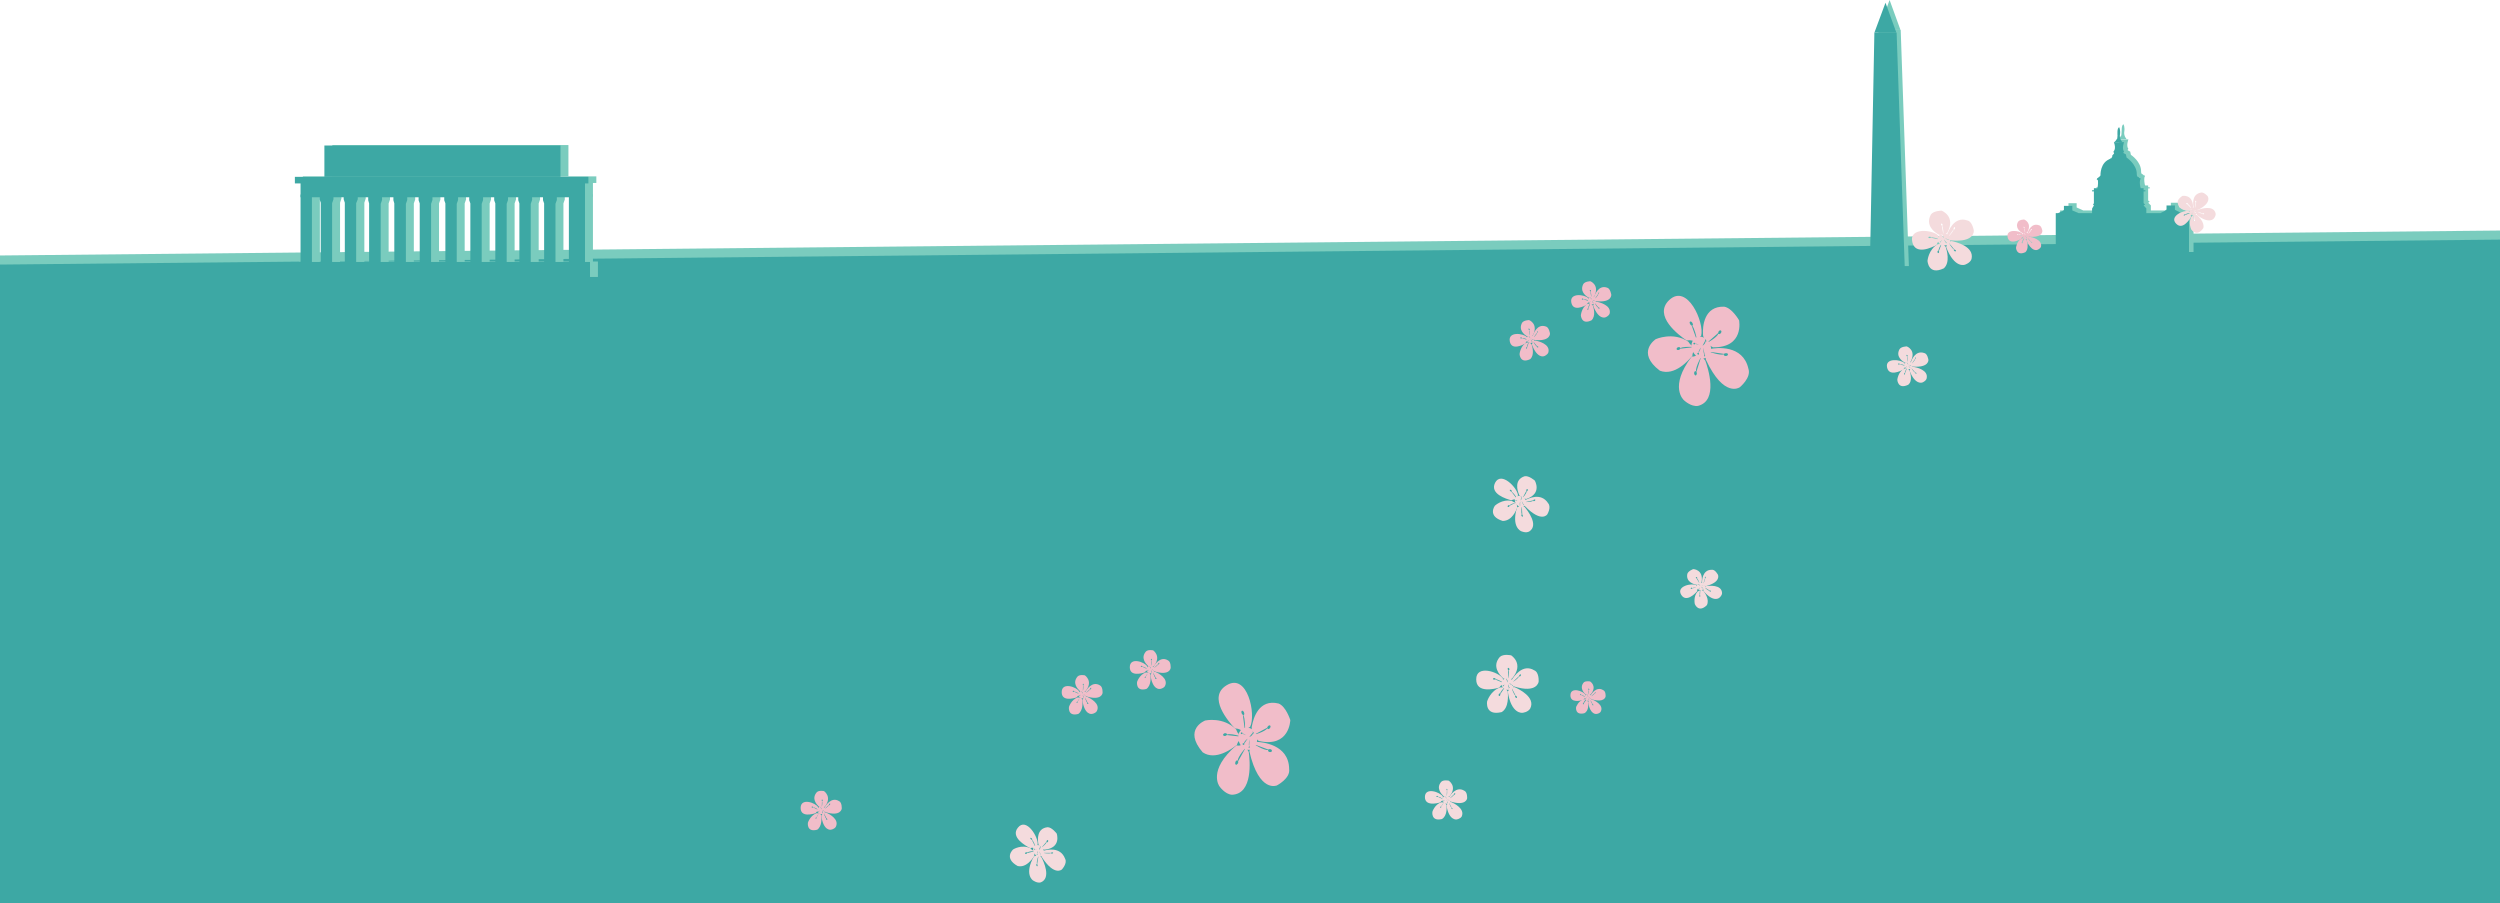<?xml version="1.0" encoding="utf-8"?>
<!-- Generator: Adobe Illustrator 18.1.1, SVG Export Plug-In . SVG Version: 6.00 Build 0)  -->
<svg version="1.1" id="Layer_1" xmlns="http://www.w3.org/2000/svg" xmlns:xlink="http://www.w3.org/1999/xlink" x="0px" y="0px"
	 viewBox="0 0 1101.3 397.8" enable-background="new 0 0 1101.3 397.8" xml:space="preserve">
<polygon fill="#7ACCBE" points="1106.6,393.8 -5.4,393.8 -5.4,112.6 1106.6,101.5 "/>
<polygon fill="#3DA8A4" points="1106.7,397.8 -5.3,397.8 -5.3,116.6 1106.7,105.5 "/>
<g>
	<path fill="#F1BDC9" d="M889,103.4c0,0-0.1,0.1-0.2,0.1c-0.2,0-0.3-0.1-0.3-0.1c0-0.1,0.1-0.2,0.3-0.2c0.2,0,0.3,0.1,0.3,0.1
		L889,103.4c0.6-0.2,1.7,0.2,2.1,0.4l0,0c-0.3-0.6-0.2-0.8-0.2-0.9c-1.3-1.4-7.3-2.2-6.5,1.6c0.7,3.4,4.9,1.4,6,0.7
		c0,0,0.1-0.5,0.6-0.9l0.1-0.4L889,103.4z"/>
	<path fill="#F1BDC9" d="M891.7,96.7c0,0-2,0-2.7,1c-1.5,2.6,0.9,4.4,1.8,4.9c0.1,0,0.5,0.3,1,0l0.5,0.4c0.1-0.4,0.8-0.7,0.8-0.7
		C895.3,98.1,891.7,96.7,891.7,96.7z M891.7,100.5c0,0-0.1-0.1-0.2-0.2c-0.1-0.1-0.1-0.3,0-0.4s0.2,0.1,0.3,0.2
		c0.1,0.1,0.1,0.3,0,0.4L891.7,100.5c0.5,0.5,0.4,2.3,0.4,2.3L891.7,100.5z"/>
	<path fill="#F1BDC9" d="M892.7,105.7c0,0-0.4-0.2-0.4-0.5l-0.6-0.2l-0.7,1.7c0,0,0,0.1,0,0.2c0,0.2-0.1,0.3-0.2,0.3
		c-0.1,0-0.2-0.1-0.2-0.3c0-0.2,0.1-0.3,0.2-0.3l0,0c0-0.4,0.4-1.2,0.7-1.7l-0.2-0.1c-0.2,0.2-0.6,0.2-0.7,0.2
		c-2.3,1.3-2.5,4.2-2.5,4.2s0.2,3.7,4.1,1.9C893.9,109.6,893,106.5,892.7,105.7z"/>
	<path fill="#F1BDC9" d="M899.7,101.7c0,0-0.3-2.3-1.6-2.5c-3.3-1.1-4.7,2.7-5,3.6c0,0,0.1,0.3,0,0.5l0.2,0.7c0.1,0,0.7,0.3,0.8,0.3
		C900,104.7,899.7,101.7,899.7,101.7z M895,101.2c-0.1,0.2-0.2,0.3-0.3,0.2c0,0,0,0,0,0c-0.1,0.6-1.4,1.8-1.4,1.8l1.3-1.9
		c0,0,0-0.1,0-0.2c0.1-0.2,0.2-0.3,0.3-0.2C895,100.9,895.1,101,895,101.2z"/>
	<path fill="#F1BDC9" d="M894.1,104.3c0,0-0.4,0.2-0.7,0l-0.6,0.7c0.1-0.1,0.1,0.5-0.1,0.7c2.1,5.4,4.7,4.4,4.7,4.4s1.3-0.4,1.7-1.4
		C899.8,105.6,895.2,104.5,894.1,104.3z M895.2,106.8c0,0.1-0.2,0.1-0.4,0c-0.1-0.1-0.2-0.2-0.2-0.3l0,0c-0.6-0.3-1.4-1.8-1.4-1.8
		l1.5,1.8c0.1,0,0.1,0,0.2,0.1C895.2,106.5,895.3,106.7,895.2,106.8z"/>
	<path fill="#F1BDC9" d="M892.3,102.4c-0.9,0-1.6,0.6-1.6,1.4c0,0.8,0.6,1.4,1.5,1.5c0.9,0,1.6-0.6,1.6-1.4
		C893.9,103.1,893.2,102.5,892.3,102.4z M891.4,104.5c0,0-0.1,0.1-0.1,0.1c-0.1,0-0.1-0.1-0.1-0.1c0,0,0.1-0.1,0.1-0.1
		S891.4,104.4,891.4,104.5c0-0.3,0.3-0.5,0.3-0.5L891.4,104.5L891.4,104.5z M891.7,102.8c0,0-0.1-0.1-0.2-0.1c-0.1,0-0.1-0.1,0-0.1
		c0.1,0,0.2,0,0.3,0.1c0.1,0,0.1,0.1,0,0.1L891.7,102.8c0.5,0.2,0.5,0.8,0.5,0.8L891.7,102.8z M892.9,104.8c0,0-0.1,0-0.2,0
		s0-0.1,0-0.2c0,0,0,0,0,0c-0.3-0.1-0.5-0.8-0.5-0.8l0.5,0.8c0,0,0.1,0,0.1,0C893,104.7,893,104.7,892.9,104.8z M893.6,104.1
		c0,0-0.1-0.1-0.2-0.1l0,0c-0.2,0.1-0.9-0.4-0.9-0.4l0.9,0.4c0,0,0,0,0,0c0,0,0.1,0.1,0.2,0.1S893.6,104.1,893.6,104.1z"/>
</g>
<g>
	<path fill="#F1BDC9" d="M670.4,149c0,0-0.1,0.1-0.3,0.1c-0.2,0-0.4-0.1-0.4-0.2c0-0.1,0.1-0.3,0.3-0.3c0.2,0,0.4,0.1,0.4,0.2
		C670.5,148.9,670.5,148.9,670.4,149c0.6-0.2,2,0.3,2.5,0.5l0,0c-0.2-0.7-0.2-1-0.3-1c-1.5-1.7-8.4-2.6-7.5,1.9
		c0.8,4.1,5.6,1.6,6.9,0.9c0,0,0.1-0.6,0.7-1.1l0.1-0.5L670.4,149z"/>
	<path fill="#F1BDC9" d="M673.6,141c0,0-2.3,0-3.1,1.2c-1.7,3.2,1,5.2,2.1,5.9c0.1,0,0.6,0.4,1.2,0l0.6,0.5c0.1-0.5,0.9-0.8,0.9-0.9
		C677.8,142.6,673.6,141,673.6,141z M673.6,145.4c-0.1,0-0.1-0.1-0.2-0.2c-0.1-0.2-0.1-0.4,0-0.5c0.1,0,0.3,0.1,0.4,0.2
		s0.1,0.4,0,0.5C673.8,145.4,673.7,145.4,673.6,145.4c0.5,0.6,0.4,2.7,0.4,2.7L673.6,145.4z"/>
	<path fill="#F1BDC9" d="M674.7,151.7c0,0-0.4-0.2-0.5-0.6l-0.7-0.2l-0.8,2.1c0,0.1,0.1,0.2,0,0.3c0,0.2-0.2,0.4-0.2,0.4
		c-0.1,0-0.2-0.2-0.2-0.4c0-0.2,0.2-0.4,0.2-0.4c0,0,0,0,0.1,0c0-0.5,0.4-1.5,0.8-2l-0.3-0.1c-0.3,0.2-0.7,0.2-0.8,0.2
		c-2.6,1.5-2.9,5-2.9,5s0.2,4.4,4.7,2.2C676.1,156.3,675,152.7,674.7,151.7z"/>
	<path fill="#F1BDC9" d="M682.8,146.9c0,0-0.4-2.8-1.9-3.1c-3.8-1.3-5.4,3.3-5.8,4.3c0,0,0.1,0.4-0.1,0.6l0.3,0.7
		c0.1-0.1,0.8,0.4,0.9,0.4C683.1,150.4,682.8,146.9,682.8,146.9z M677.4,146.3c-0.1,0.2-0.2,0.3-0.3,0.3c0,0,0,0,0,0
		c-0.1,0.8-1.6,2.2-1.6,2.2l1.6-2.3c0-0.1,0-0.2,0-0.3c0.1-0.2,0.2-0.3,0.3-0.3C677.5,145.8,677.5,146.1,677.4,146.3z"/>
	<path fill="#F1BDC9" d="M676.4,150c-0.1,0-0.4,0.2-0.8,0l-0.7,0.8c0.2-0.1,0.2,0.6-0.1,0.9c2.4,6.5,5.4,5.2,5.4,5.2
		s1.5-0.5,1.9-1.7C683,151.5,677.6,150.3,676.4,150z M677.6,153c0,0.1-0.3,0.1-0.4,0c-0.2-0.1-0.3-0.3-0.2-0.4l0,0
		c-0.7-0.3-1.6-2.2-1.6-2.2l1.7,2.1c0.1,0,0.2,0,0.3,0.1C677.6,152.6,677.7,152.8,677.6,153z"/>
	<path fill="#F1BDC9" d="M674.3,147.7c-1,0-1.8,0.7-1.9,1.6s0.8,1.7,1.7,1.8c1,0,1.8-0.7,1.9-1.6S675.3,147.8,674.3,147.7z
		 M673.3,150.2c0,0.1-0.1,0.1-0.2,0.1c-0.1,0-0.1-0.1-0.1-0.1c0-0.1,0.1-0.1,0.2-0.1C673.2,150.1,673.2,150.1,673.3,150.2
		c0-0.3,0.4-0.6,0.4-0.6L673.3,150.2L673.3,150.2z M673.6,148.2c-0.1,0-0.1-0.1-0.2-0.1c-0.1,0-0.1-0.1,0-0.1s0.3,0,0.4,0.1
		c0.1,0,0.1,0.1,0,0.1C673.8,148.2,673.7,148.2,673.6,148.2c0.5,0.2,0.5,0.9,0.5,0.9L673.6,148.2z M675,150.6c0,0-0.1,0.1-0.2,0
		c0,0,0-0.1,0-0.2c0,0,0,0,0,0c-0.3-0.1-0.5-0.9-0.5-0.9l0.6,0.9c0,0,0.1,0,0.1,0.1C675.1,150.4,675.1,150.6,675,150.6z
		 M675.7,149.8c0,0-0.1-0.1-0.2-0.1l0,0c-0.2,0.1-1-0.5-1-0.5l1,0.4c0,0,0,0,0,0c0,0,0.1,0.1,0.2,0.1
		C675.8,149.7,675.8,149.7,675.7,149.8z"/>
</g>
<g>
	<path fill="#F1BDC9" d="M697.5,131.9c0,0-0.1,0.1-0.3,0.1c-0.2,0-0.4-0.1-0.4-0.2c0-0.1,0.1-0.3,0.3-0.3c0.2,0,0.4,0.1,0.4,0.2
		C697.5,131.8,697.5,131.8,697.5,131.9c0.6-0.2,2,0.3,2.5,0.5l0,0c-0.2-0.7-0.2-1-0.3-1c-1.5-1.7-8.4-2.6-7.5,1.9
		c0.8,4.1,5.6,1.6,6.9,0.9c0,0,0.1-0.6,0.7-1.1l0.1-0.5L697.5,131.9z"/>
	<path fill="#F1BDC9" d="M700.6,123.9c0,0-2.3,0-3.1,1.2c-1.7,3.2,1,5.2,2.1,5.9c0.1,0,0.6,0.4,1.2,0l0.6,0.5
		c0.1-0.5,0.9-0.8,0.9-0.9C704.8,125.5,700.6,123.9,700.6,123.9z M700.6,128.4c-0.1,0-0.1-0.1-0.2-0.2c-0.1-0.2-0.1-0.4,0-0.5
		c0.1,0,0.3,0.1,0.4,0.2c0.1,0.2,0.1,0.4,0,0.5C700.8,128.4,700.8,128.4,700.6,128.4c0.5,0.6,0.4,2.7,0.4,2.7L700.6,128.4z"/>
	<path fill="#F1BDC9" d="M701.7,134.6c0,0-0.4-0.2-0.5-0.6l-0.7-0.2l-0.8,2.1c0,0.1,0.1,0.2,0,0.3c0,0.2-0.2,0.4-0.2,0.4
		c-0.1,0-0.2-0.2-0.2-0.4s0.2-0.4,0.2-0.4c0,0,0,0,0.1,0c0-0.5,0.4-1.5,0.8-2l-0.3-0.1c-0.3,0.2-0.7,0.2-0.8,0.2
		c-2.6,1.5-2.9,5-2.9,5s0.2,4.4,4.7,2.2C703.1,139.2,702,135.6,701.7,134.6z"/>
	<path fill="#F1BDC9" d="M709.8,129.8c0,0-0.4-2.8-1.9-3.1c-3.8-1.3-5.4,3.3-5.8,4.3c0,0,0.1,0.4-0.1,0.6l0.3,0.7
		c0.1-0.1,0.8,0.4,0.9,0.4C710.2,133.4,709.8,129.8,709.8,129.8z M704.4,129.2c-0.1,0.2-0.2,0.3-0.3,0.3c0,0,0,0,0,0
		c-0.1,0.8-1.6,2.2-1.6,2.2l1.6-2.3c0-0.1,0-0.2,0-0.3c0.1-0.2,0.2-0.3,0.3-0.3C704.5,128.8,704.5,129,704.4,129.2z"/>
	<path fill="#F1BDC9" d="M703.4,132.9c-0.1,0-0.4,0.2-0.8,0l-0.7,0.8c0.2-0.1,0.2,0.6-0.1,0.9c2.4,6.5,5.4,5.2,5.4,5.2
		s1.5-0.5,1.9-1.7C709.9,134.4,704.6,133.2,703.4,132.9z M704.6,135.9c0,0.1-0.3,0.1-0.4,0c-0.2-0.1-0.3-0.3-0.2-0.4l0,0
		c-0.7-0.3-1.6-2.2-1.6-2.2l1.7,2.1c0.1,0,0.2,0,0.3,0.1C704.7,135.6,704.7,135.8,704.6,135.9z"/>
	<path fill="#F1BDC9" d="M701.4,130.7c-1,0-1.8,0.7-1.9,1.6c0,1,0.8,1.7,1.7,1.8c1,0,1.8-0.7,1.9-1.6
		C703.1,131.5,702.3,130.7,701.4,130.7z M700.3,133.2c0,0.1-0.1,0.1-0.2,0.1c-0.1,0-0.1-0.1-0.1-0.1c0-0.1,0.1-0.1,0.2-0.1
		C700.2,133,700.2,133,700.3,133.2c0-0.3,0.4-0.6,0.4-0.6L700.3,133.2L700.3,133.2z M700.6,131.1c-0.1,0-0.1-0.1-0.2-0.1
		c-0.1,0-0.1-0.1,0-0.1s0.3,0,0.4,0.1c0.1,0,0.1,0.1,0,0.1C700.8,131.1,700.8,131.1,700.6,131.1c0.5,0.2,0.5,0.9,0.5,0.9
		L700.6,131.1z M702,133.6c0,0-0.1,0.1-0.2,0c0,0,0-0.1,0-0.2c0,0,0,0,0,0c-0.3-0.1-0.5-0.9-0.5-0.9l0.6,0.9c0,0,0.1,0,0.1,0.1
		C702,133.4,702,133.5,702,133.6z M702.7,132.7c0,0-0.1-0.1-0.2-0.1l0,0c-0.2,0.1-1-0.5-1-0.5l1,0.4c0,0,0,0,0,0
		c0,0,0.1,0.1,0.2,0.1C702.8,132.6,702.8,132.7,702.7,132.7z"/>
</g>
<g>
	<path fill="#F4DBDD" d="M850.5,104.7c-0.1,0.1-0.2,0.1-0.4,0.2c-0.3,0-0.6-0.1-0.6-0.3c0-0.2,0.2-0.4,0.5-0.4
		c0.3,0,0.6,0.1,0.6,0.3c0,0,0,0.1,0,0.1c0.9-0.2,3,0.5,3.7,0.8l0-0.1c-0.4-0.9-0.4-1.4-0.4-1.5c-2.4-2.6-13-3.8-11.5,2.8
		c1.3,6,8.7,2.4,10.7,1.3c0.1,0,0.1-1,1.1-1.7l0.1-0.7L850.5,104.7z"/>
	<path fill="#F4DBDD" d="M855.3,92.8c0,0-3.5,0-4.7,1.7c-2.6,4.8,1.6,7.8,3.2,8.7c0.1,0.1,0.8,0.6,1.8,0l0.8,0.7
		c0.2-0.7,1.3-1.2,1.4-1.3C861.8,95.2,855.3,92.8,855.3,92.8z M855.4,99.4c-0.1-0.1-0.2-0.2-0.3-0.3c-0.1-0.3-0.1-0.6,0.1-0.6
		s0.4,0.1,0.5,0.3c0.1,0.3,0.1,0.6-0.1,0.6c0,0-0.1,0-0.1,0c0.7,0.9,0.6,4,0.6,4L855.4,99.4z"/>
	<path fill="#F4DBDD" d="M857.1,108.7c0-0.1-0.7-0.4-0.7-0.9l-1.1-0.3l-1.2,3.1c0.1,0.1,0.1,0.3,0.1,0.4c0,0.3-0.2,0.5-0.4,0.5
		c-0.2,0-0.3-0.3-0.3-0.6c0-0.3,0.2-0.5,0.4-0.5c0,0,0.1,0,0.1,0c-0.1-0.7,0.7-2.1,1.2-3l-0.4-0.1c-0.4,0.4-1.1,0.2-1.2,0.3
		c-4.1,2.3-4.5,7.3-4.5,7.3s0.3,6.6,7.2,3.3C859.2,115.6,857.6,110.2,857.1,108.7z"/>
	<path fill="#F4DBDD" d="M869.5,101.6c0,0-0.6-4.1-2.9-4.5c-5.8-2-8.4,4.9-8.9,6.3c0,0,0.2,0.5-0.1,0.9l0.5,1.1
		c0.2-0.1,1.3,0.5,1.4,0.5C870.1,106.9,869.5,101.6,869.5,101.6z M861.2,100.7c-0.1,0.3-0.3,0.5-0.5,0.4c0,0-0.1,0-0.1,0
		c-0.2,1.1-2.4,3.3-2.4,3.3l2.4-3.4c0-0.1,0-0.3,0-0.5c0.1-0.3,0.3-0.5,0.5-0.4C861.3,100.1,861.3,100.4,861.2,100.7z"/>
	<path fill="#F4DBDD" d="M859.7,106.2c-0.1,0-0.7,0.3-1.2,0l-1.1,1.3c0.2-0.1,0.2,0.9-0.1,1.3c3.7,9.7,8.3,7.8,8.3,7.8
		s2.3-0.7,2.9-2.5C869.8,108.5,861.6,106.6,859.7,106.2z M861.6,110.6c-0.1,0.2-0.4,0.2-0.6,0c-0.2-0.2-0.4-0.4-0.3-0.6
		c0,0,0,0,0.1-0.1c-1-0.5-2.5-3.2-2.5-3.2l2.6,3.2c0.1,0,0.3,0.1,0.4,0.2C861.6,110.2,861.7,110.4,861.6,110.6z"/>
	<path fill="#F4DBDD" d="M856.5,102.9c-1.6-0.1-2.8,1-2.9,2.5c-0.1,1.4,1.1,2.6,2.7,2.7c1.6,0.1,2.8-1,2.9-2.5
		C859.2,104.1,858,102.9,856.5,102.9z M854.9,106.6c0,0.1-0.1,0.2-0.2,0.2c-0.1,0-0.2-0.1-0.2-0.2c0-0.1,0.1-0.2,0.2-0.2
		c0,0,0.1,0,0.1,0.1c0.1-0.3,0.7-0.8,0.7-0.8L854.9,106.6C854.9,106.5,854.9,106.6,854.9,106.6z M855.4,103.5
		c-0.1,0-0.2-0.1-0.3-0.1c-0.1-0.1-0.1-0.2,0.1-0.2s0.4,0,0.5,0.1c0.1,0.1,0.1,0.2-0.1,0.2c0,0-0.1,0-0.1,0c0.7,0.3,0.7,1.4,0.7,1.4
		L855.4,103.5z M857.5,107.1c-0.1,0.1-0.2,0.1-0.3,0c-0.1,0-0.1-0.2,0-0.3l0,0c-0.5-0.2-0.8-1.4-0.8-1.4l0.9,1.3
		c0.1,0,0.1,0,0.2,0.1C857.6,106.9,857.6,107,857.5,107.1z M858.6,105.8c-0.1,0-0.2-0.1-0.3-0.2c0,0,0,0,0,0
		c-0.3,0.1-1.6-0.7-1.6-0.7l1.6,0.6c0,0,0-0.1,0.1-0.1c0.1,0,0.2,0.1,0.3,0.2C858.8,105.7,858.7,105.8,858.6,105.8z"/>
</g>
<g>
	<path fill="#F4DBDD" d="M836.8,160.5c0,0-0.1,0.1-0.3,0.1c-0.2,0-0.4-0.1-0.4-0.2c0-0.1,0.1-0.2,0.3-0.3s0.4,0.1,0.4,0.2
		C836.9,160.4,836.9,160.4,836.8,160.5c0.6-0.2,2,0.3,2.5,0.5l0,0c-0.3-0.7-0.2-1-0.3-1c-1.6-1.7-8.7-2.5-7.7,1.9
		c0.9,4,5.8,1.6,7.2,0.9c0.1,0,0.1-0.6,0.8-1.1l0.1-0.5L836.8,160.5z"/>
	<path fill="#F4DBDD" d="M840,152.6c0,0-2.4,0-3.2,1.2c-1.8,3.2,1.1,5.2,2.2,5.9c0.1,0,0.6,0.4,1.2,0l0.6,0.5
		c0.2-0.5,0.9-0.8,0.9-0.9C844.3,154.2,840,152.6,840,152.6z M840.1,157c-0.1,0-0.1-0.1-0.2-0.2c-0.1-0.2-0.1-0.4,0-0.5
		c0.1,0,0.3,0.1,0.4,0.2s0.1,0.4,0,0.5C840.2,157,840.2,157,840.1,157c0.5,0.6,0.4,2.7,0.4,2.7L840.1,157z"/>
	<path fill="#F4DBDD" d="M841.2,163.2c0,0-0.4-0.2-0.5-0.6l-0.7-0.2l-0.8,2c0,0.1,0.1,0.2,0,0.3c0,0.2-0.2,0.4-0.2,0.4
		c-0.1,0-0.2-0.2-0.2-0.4c0-0.2,0.2-0.4,0.2-0.4c0,0,0,0,0.1,0c0-0.5,0.5-1.4,0.8-2l-0.3-0.1c-0.3,0.2-0.7,0.2-0.8,0.2
		c-2.7,1.5-3,4.9-3,4.9s0.2,4.4,4.8,2.2C842.7,167.8,841.5,164.2,841.2,163.2z"/>
	<path fill="#F4DBDD" d="M849.5,158.5c0,0-0.4-2.8-1.9-3c-3.9-1.3-5.6,3.2-5.9,4.3c0,0,0.1,0.3-0.1,0.6l0.3,0.7
		c0.1-0.1,0.8,0.4,0.9,0.4C849.9,162,849.5,158.5,849.5,158.5z M844,157.8c-0.1,0.2-0.2,0.3-0.3,0.3c0,0,0,0,0,0
		c-0.1,0.7-1.6,2.2-1.6,2.2l1.6-2.3c0-0.1,0-0.2,0-0.3c0.1-0.2,0.2-0.3,0.3-0.3C844,157.5,844.1,157.7,844,157.8z"/>
	<path fill="#F4DBDD" d="M842.9,161.6c-0.1,0-0.4,0.2-0.8,0l-0.8,0.8c0.2-0.1,0.2,0.6-0.1,0.9c2.5,6.5,5.6,5.2,5.6,5.2
		s1.5-0.5,1.9-1.7C849.7,163,844.2,161.8,842.9,161.6z M844.3,164.5c0,0.1-0.3,0.1-0.5,0c-0.2-0.1-0.3-0.3-0.2-0.4l0,0
		c-0.7-0.3-1.7-2.1-1.7-2.1l1.8,2.1c0.1,0,0.2,0,0.3,0.1C844.2,164.2,844.3,164.4,844.3,164.5z"/>
	<path fill="#F4DBDD" d="M840.8,159.3c-1,0-1.9,0.7-1.9,1.6c0,1,0.8,1.7,1.8,1.8c1,0,1.9-0.7,1.9-1.6
		C842.6,160.1,841.9,159.4,840.8,159.3z M839.7,161.8c0,0.1-0.1,0.1-0.2,0.1c-0.1,0-0.1-0.1-0.1-0.1c0-0.1,0.1-0.1,0.2-0.1
		C839.7,161.7,839.7,161.7,839.7,161.8c0-0.3,0.4-0.6,0.4-0.6L839.7,161.8C839.7,161.7,839.7,161.8,839.7,161.8z M840.1,159.8
		c-0.1,0-0.1-0.1-0.2-0.1c-0.1,0-0.1-0.1,0-0.1s0.3,0,0.4,0.1c0.1,0,0.1,0.1,0,0.1C840.2,159.8,840.2,159.8,840.1,159.8
		c0.5,0.2,0.5,0.9,0.5,0.9L840.1,159.8z M841.5,162.1c0,0-0.1,0.1-0.2,0c-0.1-0.1,0-0.1,0-0.2c0,0,0,0,0,0c-0.3-0.1-0.6-0.9-0.6-0.9
		l0.6,0.9c0,0,0.1,0,0.1,0.1C841.6,162,841.6,162.1,841.5,162.1z M842.2,161.3c0,0-0.1-0.1-0.2-0.1l0,0c-0.2,0.1-1.1-0.5-1.1-0.5
		l1.1,0.4c0,0,0,0,0,0c0,0,0.1,0.1,0.2,0.1C842.3,161.3,842.3,161.3,842.2,161.3z"/>
</g>
<g>
	<path fill="#F4DBDD" d="M665.8,216.6c-0.1,0-0.3-0.1-0.4-0.2c-0.2-0.2-0.4-0.4-0.3-0.6c0.1-0.1,0.4-0.1,0.6,0.1
		c0.2,0.2,0.4,0.4,0.3,0.6C666,216.6,666,216.6,665.8,216.6c0.9,0.4,2,2.1,2.4,2.8l0,0c0.2-0.9,0.6-1.2,0.5-1.3
		c-0.3-3.2-7.4-10.7-10.1-5.4c-2.4,4.9,5,7.1,7.2,7.7c0.1,0,0.6-0.5,1.8-0.4l0.5-0.4L665.8,216.6z"/>
	<path fill="#F4DBDD" d="M676.1,211.7c0,0-2.6-2.3-4.5-1.9c-4.6,1.5-3.2,6.2-2.5,7.9c0,0.1,0.3,1,1.4,1.1l0.2,1c0.5-0.3,1.6,0,1.7,0
		C679.5,217.4,676.1,211.7,676.1,211.7z M672.4,216.2c0-0.1-0.1-0.3,0-0.4c0.1-0.3,0.2-0.4,0.4-0.4c0.2,0.1,0.3,0.3,0.2,0.6
		c-0.1,0.3-0.2,0.4-0.4,0.4c0,0,0,0-0.1,0c0,1.1-1.8,3-1.8,3L672.4,216.2z"/>
	<path fill="#F4DBDD" d="M668.4,223.5c0-0.1-0.3-0.7-0.1-1.1l-0.7-0.9l-2.6,1.3c0,0.1-0.1,0.2-0.2,0.4c-0.2,0.2-0.5,0.2-0.6,0.1
		c-0.1-0.1-0.1-0.4,0.1-0.6c0.2-0.2,0.5-0.2,0.6-0.1c0,0,0,0,0,0.1c0.4-0.5,1.7-1,2.5-1.2l-0.3-0.3c-0.5,0-0.9-0.5-1.1-0.5
		c-4.3-1-7.5,2.1-7.5,2.1s-3.4,4.6,3.5,6.7C666.2,229.4,667.9,224.8,668.4,223.5z"/>
	<path fill="#F4DBDD" d="M681.6,226.6c0,0,1.9-3.1,0.4-4.9c-3.2-5-8.9-2-10.1-1.4c0,0-0.2,0.5-0.5,0.5l-0.3,1
		c0.2,0.1,0.6,1.1,0.7,1.2C679.1,230.5,681.6,226.6,681.6,226.6z M676,220.7c-0.2,0.1-0.5,0.1-0.6,0c0,0,0,0,0-0.1
		c-0.8,0.6-3.6,0.6-3.6,0.6l3.7-0.8c0-0.1,0.1-0.2,0.2-0.3c0.2-0.1,0.5-0.1,0.6,0S676.3,220.6,676,220.7z"/>
	<path fill="#F4DBDD" d="M671.7,223.4c-0.1-0.1-0.7-0.2-0.9-0.8l-1.6,0.1c0.3,0.1-0.3,0.7-0.9,0.8c-2.7,8.8,1.8,10.5,1.8,10.5
		s2.1,1,3.6,0.1C678,231.3,672.9,224.9,671.7,223.4z M670.7,227.6c-0.2,0-0.4-0.2-0.5-0.4c-0.1-0.3,0-0.6,0.1-0.6c0,0,0.1,0,0.1,0
		c-0.5-1,0-3.7,0-3.7l0.2,3.8c0.1,0.1,0.2,0.2,0.2,0.4C671,227.3,670.9,227.6,670.7,227.6z"/>
	<path fill="#F4DBDD" d="M671.3,219.2c-1.1-1-2.7-1.1-3.5-0.2c-0.8,0.9-0.6,2.5,0.5,3.5c1.1,1,2.7,1.1,3.5,0.2
		C672.6,221.8,672.4,220.2,671.3,219.2z M668,220.7c-0.1,0.1-0.2,0-0.3,0c-0.1-0.1-0.1-0.2,0-0.3c0,0,0.2,0,0.3,0c0,0,0,0.1,0.1,0.1
		c0.2-0.1,0.9-0.1,0.9-0.1l-0.9,0.1C668.1,220.6,668.1,220.7,668,220.7z M670.1,219c-0.1-0.1-0.1-0.2-0.2-0.3c0-0.1,0-0.2,0.1-0.1
		c0.1,0.1,0.3,0.3,0.4,0.4s0,0.2-0.1,0.1C670.2,219.1,670.2,219,670.1,219c0.4,0.8-0.2,1.5-0.2,1.5L670.1,219z M669.6,222.7
		c-0.1,0-0.2-0.1-0.2-0.2c0-0.1,0.1-0.2,0.2-0.2l0,0c-0.3-0.4,0.1-1.4,0.1-1.4l-0.1,1.4c0.1,0,0.1,0.1,0.1,0.1
		C669.9,222.6,669.8,222.7,669.6,222.7z M671.2,222.5c-0.1,0-0.1-0.2-0.1-0.3l0,0c-0.3-0.1-0.8-1.5-0.8-1.5l0.9,1.5c0,0,0.1,0,0.1,0
		c0.1,0,0.1,0.2,0.1,0.3C671.3,222.6,671.3,222.6,671.2,222.5z"/>
</g>
<g>
	<path fill="#F1BDC9" d="M745.2,143.4c-0.2-0.1-0.4-0.2-0.6-0.5c-0.3-0.5-0.4-1-0.1-1.2s0.7,0,1,0.5c0.3,0.5,0.4,1,0.1,1.2
		c0,0-0.1,0-0.2,0c1.1,1.2,1.9,5,2.2,6.4l0.1,0c1-1.4,1.7-1.8,1.7-1.9c1.5-5.8-6.1-23.3-14.1-15.7c-7.2,6.9,4.3,15.5,7.7,17.8
		c0.2,0.1,1.4-0.5,3.4,0.4l1.1-0.5L745.2,143.4z"/>
	<path fill="#F1BDC9" d="M766.1,141.1c0,0-3.1-5.5-6.6-6c-8.9-0.3-9.5,8.8-9.3,12.1c0,0.3-0.1,1.8,1.7,2.8l-0.3,1.9
		c1.1-0.2,2.9,1.1,3,1.1C768.5,153.2,766.1,141.1,766.1,141.1z M756.9,146.7c0-0.2,0.1-0.5,0.2-0.7c0.2-0.4,0.7-0.6,1-0.4
		c0.3,0.2,0.3,0.7,0,1.1c-0.3,0.4-0.7,0.6-1,0.4c0,0-0.1-0.1-0.1-0.1c-0.7,1.8-5.1,4.1-5.1,4.1L756.9,146.7z"/>
	<path fill="#F1BDC9" d="M745.5,156.8c0.1-0.1,0-1.4,0.6-1.9l-0.6-1.9l-5.3,0.6c-0.1,0.2-0.3,0.4-0.5,0.5c-0.5,0.2-0.9,0.1-1.1-0.2
		c-0.1-0.3,0.1-0.7,0.5-0.9c0.5-0.2,0.9-0.1,1.1,0.2c0,0,0,0.1,0,0.2c1-0.7,3.6-0.6,5.2-0.6l-0.2-0.7c-0.9-0.4-1.3-1.5-1.5-1.6
		c-6.7-4.5-14.3-1.1-14.3-1.1s-8.9,5.8,1.8,13.9C737.8,165.8,743.8,158.7,745.5,156.8z"/>
	<path fill="#F1BDC9" d="M766.4,170.6c0,0,5.2-4.2,3.8-8.2c-2.4-10.7-14.2-9.2-16.7-8.7c-0.1,0-0.6,0.7-1.3,0.6l-1.2,1.7
		c0.4,0.2,0.4,2.4,0.5,2.5C759.5,175.6,766.4,170.6,766.4,170.6z M760.4,156.8c-0.5,0.1-1-0.1-1-0.5c0,0,0-0.1,0-0.2
		c-1.7,0.6-6.7-1.2-6.7-1.2l6.8,1c0.1-0.2,0.4-0.3,0.7-0.3c0.5-0.1,1,0.1,1,0.5S760.8,156.8,760.4,156.8z"/>
	<path fill="#F1BDC9" d="M751.2,158.8c-0.1-0.2-1-0.7-1.1-1.9l-2.8-0.7c0.4,0.3-1,1.1-2,0.8c-10.3,13.5-3.5,19.3-3.5,19.3
		s3.1,3,6.2,2.5C757.1,176.5,752.4,162.1,751.2,158.8z M746.9,165.4c-0.3-0.1-0.6-0.5-0.6-1c0-0.5,0.3-1,0.6-0.9
		c0,0,0.1,0.1,0.2,0.1c-0.2-2,2.3-6.5,2.3-6.5l-2.1,6.7c0.1,0.2,0.2,0.5,0.2,0.8C747.4,165.1,747.1,165.5,746.9,165.4z"/>
	<path fill="#F1BDC9" d="M753.1,151.2c-1.3-2.4-3.9-3.6-6-2.5c-2,1.1-2.6,3.9-1.3,6.3c1.3,2.4,3.9,3.6,6,2.5
		C753.8,156.5,754.4,153.7,753.1,151.2z M746.5,151.7c-0.2,0.1-0.4,0-0.5-0.2c-0.1-0.2,0-0.4,0.2-0.5s0.4,0,0.5,0.2
		c0,0.1,0,0.2,0,0.2c0.5-0.1,1.7,0.4,1.7,0.4l-1.7-0.3C746.6,151.6,746.6,151.7,746.5,151.7z M751.2,150c-0.1-0.2-0.1-0.4-0.1-0.6
		c0-0.3,0.2-0.4,0.3-0.1c0.2,0.2,0.3,0.7,0.3,1c0,0.3-0.2,0.4-0.3,0.1c0,0-0.1-0.1-0.1-0.2c0.1,1.3-1.3,2.1-1.3,2.1L751.2,150z
		 M748,156.2c-0.2-0.1-0.4-0.2-0.3-0.5c0.1-0.2,0.2-0.3,0.5-0.3c0,0,0.1,0,0.1,0c-0.2-0.9,1.1-2.4,1.1-2.4l-1.1,2.4
		c0.1,0.1,0.2,0.2,0.1,0.4C748.5,156.2,748.3,156.3,748,156.2z M750.8,156.9c-0.1-0.1-0.1-0.4,0-0.6c0,0,0,0,0-0.1
		c-0.4-0.4-0.5-3.1-0.5-3.1l0.6,3c0.1,0,0.1,0,0.2,0.1c0.1,0.1,0.1,0.4,0,0.6C751.1,157.1,750.9,157.1,750.8,156.9z"/>
</g>
<g>
	<path fill="#F1BDC9" d="M696.5,306.2c-0.1,0-0.2,0.1-0.2,0c-0.2,0-0.3-0.1-0.3-0.2s0.1-0.2,0.3-0.2c0.2,0,0.3,0.1,0.3,0.2
		L696.5,306.2c0.6-0.1,1.6,0.6,2,0.8l0,0c-0.1-0.6,0-0.9,0-0.9c-1-1.7-6.7-3.7-6.7,0.2c0,3.5,4.5,2.4,5.7,2c0.1,0,0.2-0.5,0.8-0.8
		l0.1-0.4L696.5,306.2z"/>
	<path fill="#F1BDC9" d="M700.5,300.2c0,0-1.9-0.4-2.8,0.4c-2,2.3-0.1,4.5,0.7,5.2c0.1,0.1,0.4,0.4,1,0.2l0.4,0.5
		c0.2-0.3,0.9-0.5,0.9-0.6C703.8,302.3,700.5,300.2,700.5,300.2z M699.8,303.9c0-0.1-0.1-0.1-0.1-0.2c-0.1-0.2,0-0.3,0.1-0.4
		c0.1,0,0.2,0.1,0.3,0.3c0.1,0.2,0,0.3-0.1,0.4L699.8,303.9c0.4,0.6-0.1,2.3-0.1,2.3L699.8,303.9z"/>
	<path fill="#F1BDC9" d="M699.6,309.2c0,0-0.3-0.3-0.3-0.6l-0.5-0.3l-1.1,1.5c0,0.1,0,0.1,0,0.2c0,0.2-0.2,0.3-0.3,0.3
		c-0.1,0-0.1-0.2-0.1-0.4c0-0.2,0.2-0.3,0.3-0.3l0,0c0.1-0.4,0.6-1.1,1-1.5l-0.2-0.1c-0.3,0.1-0.6,0-0.7,0c-2.5,0.8-3.4,3.5-3.4,3.5
		s-0.6,3.7,3.6,2.7C700,313.2,699.7,310,699.6,309.2z"/>
	<path fill="#F1BDC9" d="M707.3,306.8c0,0,0.2-2.3-1.1-2.8c-2.9-1.8-5.2,1.7-5.6,2.4c0,0,0,0.3-0.1,0.5l0.1,0.7
		c0.1,0,0.6,0.4,0.7,0.5C707,309.7,707.3,306.8,707.3,306.8z M702.8,305.3c-0.1,0.2-0.2,0.2-0.3,0.2c0,0,0,0,0-0.1
		c-0.2,0.6-1.7,1.5-1.7,1.5l1.7-1.6c0-0.1,0-0.1,0.1-0.2c0.1-0.2,0.2-0.2,0.3-0.2C702.9,305,702.9,305.1,702.8,305.3z"/>
	<path fill="#F1BDC9" d="M701.3,308.1c0,0-0.4,0.1-0.7-0.1l-0.8,0.6c0.2-0.1,0,0.5-0.2,0.7c0.9,5.8,3.7,5.2,3.7,5.2s1.4-0.1,1.9-1.1
		C706.6,310.5,702.3,308.5,701.3,308.1z M701.9,310.7c-0.1,0.1-0.2,0-0.4-0.1c-0.1-0.1-0.2-0.3-0.1-0.4l0.1,0c-0.5-0.4-1-2.1-1-2.1
		l1.1,2.1c0.1,0,0.1,0,0.2,0.1C701.9,310.5,701.9,310.7,701.9,310.7z"/>
	<path fill="#F1BDC9" d="M700,305.9c-0.8-0.2-1.7,0.2-1.9,1c-0.2,0.8,0.3,1.5,1.2,1.8c0.8,0.2,1.7-0.2,1.9-1S700.8,306.1,700,305.9z
		 M698.6,307.7c0,0-0.1,0.1-0.2,0.1c-0.1,0-0.1-0.1-0.1-0.2c0,0,0.1-0.1,0.2-0.1s0,0,0.1,0.1c0.1-0.2,0.5-0.4,0.5-0.4L698.6,307.7
		L698.6,307.7z M699.3,306.2c0,0-0.1-0.1-0.2-0.1c-0.1-0.1-0.1-0.1,0-0.1c0.1,0,0.2,0.1,0.3,0.1c0.1,0.1,0.1,0.1,0,0.1L699.3,306.2
		c0.4,0.3,0.3,0.9,0.3,0.9L699.3,306.2z M700,308.4c-0.1,0-0.1,0-0.2,0c0-0.1,0-0.1,0-0.2c0,0,0,0,0.1,0c-0.2-0.2-0.3-0.8-0.3-0.8
		l0.3,0.8c0,0,0.1,0,0.1,0C700.1,308.3,700.1,308.3,700,308.4z M700.8,307.8c0,0-0.1-0.1-0.2-0.1l0,0c-0.2,0-0.8-0.6-0.8-0.6
		l0.8,0.5c0,0,0.1,0,0.1,0c0,0,0.1,0.1,0.2,0.1C700.9,307.7,700.8,307.8,700.8,307.8z"/>
</g>
<g>
	<path fill="#F1BDC9" d="M473.2,304.7c-0.1,0-0.2,0.1-0.3,0.1c-0.2,0-0.3-0.1-0.4-0.3c0-0.1,0.2-0.2,0.4-0.2c0.2,0,0.3,0.1,0.4,0.3
		C473.3,304.6,473.3,304.6,473.2,304.7c0.7-0.1,1.9,0.7,2.3,1l0,0c-0.1-0.7,0-1-0.1-1.1c-1.1-2-7.7-4.3-7.7,0.3
		c0,4.2,5.1,2.8,6.6,2.3c0.1,0,0.2-0.6,1-0.9l0.2-0.5L473.2,304.7z"/>
	<path fill="#F1BDC9" d="M477.9,297.5c0,0-2.2-0.5-3.2,0.5c-2.4,2.8-0.1,5.3,0.8,6.2c0.1,0.1,0.5,0.5,1.2,0.2l0.5,0.6
		c0.2-0.4,1-0.6,1.1-0.7C481.7,300,477.9,297.5,477.9,297.5z M477.1,301.9c-0.1-0.1-0.1-0.1-0.1-0.3c0-0.2,0-0.4,0.1-0.4
		c0.1,0,0.3,0.1,0.3,0.3s0,0.4-0.1,0.4C477.2,301.9,477.2,301.9,477.1,301.9c0.4,0.7-0.1,2.8-0.1,2.8L477.1,301.9z"/>
	<path fill="#F1BDC9" d="M476.8,308.2c0,0-0.4-0.3-0.3-0.7l-0.6-0.3l-1.2,1.9c0,0.1,0,0.2,0,0.3c-0.1,0.2-0.2,0.3-0.3,0.3
		c-0.1,0-0.2-0.2-0.1-0.4c0.1-0.2,0.2-0.3,0.3-0.3c0,0,0,0,0.1,0.1c0.1-0.5,0.7-1.3,1.2-1.8l-0.3-0.1c-0.3,0.2-0.7,0-0.8,0
		c-2.9,1-3.9,4.2-3.9,4.2s-0.7,4.4,4.1,3.1C477.2,313,476.9,309.3,476.8,308.2z"/>
	<path fill="#F1BDC9" d="M485.7,305.3c0,0,0.2-2.8-1.2-3.4c-3.4-2.1-6,2.1-6.5,3c0,0,0,0.4-0.2,0.6l0.1,0.8c0.2-0.1,0.7,0.5,0.8,0.5
		C485.3,308.8,485.7,305.3,485.7,305.3z M480.6,303.5c-0.1,0.2-0.3,0.3-0.4,0.2c0,0,0,0,0-0.1c-0.3,0.7-2,1.8-2,1.8l2-1.9
		c0-0.1,0-0.2,0.1-0.3c0.1-0.2,0.3-0.3,0.4-0.2S480.7,303.3,480.6,303.5z"/>
	<path fill="#F1BDC9" d="M478.8,306.9c-0.1,0-0.5,0.1-0.8-0.1l-0.9,0.7c0.2,0,0,0.6-0.3,0.8c0.9,6.9,4.2,6.2,4.2,6.2
		s1.6-0.2,2.2-1.3C484.9,309.8,480,307.5,478.8,306.9z M479.4,310.1c-0.1,0.1-0.3,0-0.4-0.1c-0.2-0.1-0.2-0.3-0.1-0.4l0.1,0
		c-0.6-0.4-1.1-2.5-1.1-2.5l1.2,2.4c0.1,0,0.2,0,0.2,0.2C479.5,309.8,479.5,310,479.4,310.1z"/>
	<path fill="#F1BDC9" d="M477.3,304.3c-1-0.3-1.9,0.3-2.2,1.2s0.4,1.8,1.3,2.1c0.9,0.2,1.9-0.3,2.2-1.2S478.3,304.6,477.3,304.3z
		 M475.7,306.5c0,0.1-0.1,0.1-0.2,0.1c-0.1,0-0.1-0.1-0.1-0.2c0-0.1,0.1-0.1,0.2-0.1c0,0,0,0,0.1,0.1c0.1-0.2,0.5-0.4,0.5-0.4
		L475.7,306.5L475.7,306.5z M476.5,304.6c-0.1,0-0.1-0.1-0.2-0.1c-0.1-0.1-0.1-0.2,0-0.1s0.3,0.1,0.3,0.2c0.1,0.1,0.1,0.2,0,0.1
		C476.6,304.7,476.6,304.6,476.5,304.6c0.5,0.3,0.3,1,0.3,1L476.5,304.6z M477.3,307.3c-0.1,0-0.2,0.1-0.2,0c0-0.1,0-0.1,0.1-0.2
		c0,0,0,0,0.1,0c-0.3-0.2-0.3-1-0.3-1l0.4,1c0,0,0.1,0,0.1,0.1C477.4,307.1,477.4,307.2,477.3,307.3z M478.2,306.6
		c0,0-0.1-0.1-0.1-0.2l0,0c-0.2,0-0.9-0.7-0.9-0.7l0.9,0.6c0,0,0.1,0,0.1,0c0,0,0.1,0.1,0.1,0.2
		C478.3,306.6,478.3,306.5,478.2,306.6z"/>
</g>
<g>
	<path fill="#F1BDC9" d="M358.2,355.7c-0.1,0-0.2,0.1-0.3,0.1c-0.2,0-0.3-0.1-0.4-0.3c0-0.1,0.2-0.2,0.4-0.2c0.2,0,0.3,0.1,0.4,0.3
		C358.3,355.6,358.3,355.6,358.2,355.7c0.7-0.1,1.9,0.7,2.3,1l0,0c-0.1-0.7,0-1-0.1-1.1c-1.1-2-7.7-4.3-7.7,0.3
		c0,4.2,5.1,2.8,6.6,2.3c0.1,0,0.2-0.6,1-0.9l0.2-0.5L358.2,355.7z"/>
	<path fill="#F1BDC9" d="M363,348.5c0,0-2.2-0.5-3.2,0.5c-2.4,2.8-0.1,5.3,0.8,6.2c0.1,0.1,0.5,0.5,1.2,0.2l0.5,0.6
		c0.2-0.4,1-0.6,1.1-0.7C366.7,351,363,348.5,363,348.5z M362.1,352.9c-0.1-0.1-0.1-0.1-0.1-0.3c0-0.2,0-0.4,0.1-0.4
		c0.1,0,0.3,0.1,0.3,0.3s0,0.4-0.1,0.4C362.3,352.9,362.2,352.9,362.1,352.9c0.4,0.7-0.1,2.8-0.1,2.8L362.1,352.9z"/>
	<path fill="#F1BDC9" d="M361.8,359.2c0,0-0.4-0.3-0.3-0.7l-0.6-0.3l-1.2,1.9c0,0.1,0,0.2,0,0.3c-0.1,0.2-0.2,0.3-0.3,0.3
		c-0.1,0-0.2-0.2-0.1-0.4c0.1-0.2,0.2-0.3,0.3-0.3c0,0,0,0,0.1,0.1c0.1-0.5,0.7-1.3,1.2-1.8l-0.3-0.1c-0.3,0.2-0.7,0-0.8,0
		c-2.9,1-3.9,4.2-3.9,4.2s-0.7,4.4,4.1,3.1C362.2,364,361.9,360.2,361.8,359.2z"/>
	<path fill="#F1BDC9" d="M370.8,356.3c0,0,0.2-2.8-1.2-3.4c-3.4-2.1-6,2.1-6.5,3c0,0,0,0.4-0.2,0.6l0.1,0.8c0.2-0.1,0.7,0.5,0.8,0.5
		C370.3,359.8,370.8,356.3,370.8,356.3z M365.6,354.5c-0.1,0.2-0.3,0.3-0.4,0.2c0,0,0,0,0-0.1c-0.3,0.7-2,1.8-2,1.8l2-1.9
		c0-0.1,0-0.2,0.1-0.3c0.1-0.2,0.3-0.3,0.4-0.2C365.8,354.1,365.7,354.3,365.6,354.5z"/>
	<path fill="#F1BDC9" d="M363.8,357.9c-0.1,0-0.5,0.1-0.8-0.1l-0.9,0.7c0.2,0,0,0.6-0.3,0.8c0.9,6.9,4.2,6.2,4.2,6.2
		s1.6-0.2,2.2-1.3C369.9,360.8,365,358.4,363.8,357.9z M364.4,361.1c-0.1,0.1-0.3,0-0.4-0.1c-0.2-0.1-0.2-0.3-0.1-0.4l0.1,0
		c-0.6-0.4-1.1-2.5-1.1-2.5l1.2,2.4c0.1,0,0.2,0,0.2,0.2C364.5,360.8,364.5,361,364.4,361.1z"/>
	<path fill="#F1BDC9" d="M362.3,355.3c-1-0.3-1.9,0.3-2.2,1.2s0.4,1.8,1.3,2.1c0.9,0.2,1.9-0.3,2.2-1.2
		C363.8,356.5,363.3,355.5,362.3,355.3z M360.8,357.5c0,0.1-0.1,0.1-0.2,0.1s-0.1-0.1-0.1-0.2c0-0.1,0.1-0.1,0.2-0.1
		c0,0,0,0,0.1,0.1c0.1-0.2,0.5-0.4,0.5-0.4L360.8,357.5L360.8,357.5z M361.5,355.6c-0.1,0-0.1-0.1-0.2-0.1c-0.1-0.1-0.1-0.2,0-0.1
		s0.3,0.1,0.3,0.2c0.1,0.1,0.1,0.2,0,0.1C361.7,355.6,361.6,355.6,361.5,355.6c0.5,0.3,0.3,1,0.3,1L361.5,355.6z M362.4,358.2
		c-0.1,0-0.2,0.1-0.2,0c0-0.1,0-0.1,0.1-0.2c0,0,0,0,0.1,0c-0.3-0.2-0.3-1-0.3-1l0.4,1c0,0,0.1,0,0.1,0.1
		C362.4,358.1,362.4,358.2,362.4,358.2z M363.2,357.6c0,0-0.1-0.1-0.1-0.2l0,0c-0.2,0-0.9-0.7-0.9-0.7l0.9,0.6c0,0,0.1,0,0.1,0
		c0,0,0.1,0.1,0.1,0.2C363.3,357.5,363.3,357.5,363.2,357.6z"/>
</g>
<g>
	<path fill="#F1BDC9" d="M503.2,293.7c-0.1,0-0.2,0.1-0.3,0.1c-0.2,0-0.3-0.1-0.4-0.3c0-0.1,0.2-0.2,0.4-0.2c0.2,0,0.3,0.1,0.4,0.3
		C503.3,293.6,503.3,293.6,503.2,293.7c0.7-0.1,1.9,0.7,2.3,1l0,0c-0.1-0.7,0-1-0.1-1.1c-1.1-2-7.7-4.3-7.7,0.3
		c0,4.2,5.1,2.8,6.6,2.3c0.1,0,0.2-0.6,1-0.9l0.2-0.5L503.2,293.7z"/>
	<path fill="#F1BDC9" d="M508,286.5c0,0-2.2-0.5-3.2,0.5c-2.4,2.8-0.1,5.3,0.8,6.2c0.1,0.1,0.5,0.5,1.2,0.2l0.5,0.6
		c0.2-0.4,1-0.6,1.1-0.7C511.7,289,508,286.5,508,286.5z M507.1,290.9c-0.1-0.1-0.1-0.1-0.1-0.3c0-0.2,0-0.4,0.1-0.4
		c0.1,0,0.3,0.1,0.3,0.3c0,0.2,0,0.4-0.1,0.4C507.3,290.9,507.2,290.9,507.1,290.9c0.4,0.7-0.1,2.8-0.1,2.8L507.1,290.9z"/>
	<path fill="#F1BDC9" d="M506.8,297.2c0,0-0.4-0.3-0.3-0.7l-0.6-0.3l-1.2,1.9c0,0.1,0,0.2,0,0.3c-0.1,0.2-0.2,0.3-0.3,0.3
		c-0.1,0-0.2-0.2-0.1-0.4c0.1-0.2,0.2-0.3,0.3-0.3c0,0,0,0,0.1,0.1c0.1-0.5,0.7-1.3,1.2-1.8l-0.3-0.1c-0.3,0.2-0.7,0-0.8,0
		c-2.9,1-3.9,4.2-3.9,4.2s-0.7,4.4,4.1,3.1C507.2,302,506.9,298.3,506.8,297.2z"/>
	<path fill="#F1BDC9" d="M515.7,294.3c0,0,0.2-2.8-1.2-3.4c-3.4-2.1-6,2.1-6.5,3c0,0,0,0.4-0.2,0.6l0.1,0.8c0.2-0.1,0.7,0.5,0.8,0.5
		C515.3,297.8,515.7,294.3,515.7,294.3z M510.6,292.5c-0.1,0.2-0.3,0.3-0.4,0.2c0,0,0,0,0-0.1c-0.3,0.7-2,1.8-2,1.8l2-1.9
		c0-0.1,0-0.2,0.1-0.3c0.1-0.2,0.3-0.3,0.4-0.2C510.7,292.2,510.7,292.4,510.6,292.5z"/>
	<path fill="#F1BDC9" d="M508.8,295.9c-0.1,0-0.5,0.1-0.8-0.1l-0.9,0.7c0.2,0,0,0.6-0.3,0.8c0.9,6.9,4.2,6.2,4.2,6.2
		s1.6-0.2,2.2-1.3C514.9,298.8,510,296.4,508.8,295.9z M509.4,299.1c-0.1,0.1-0.3,0-0.4-0.1c-0.2-0.1-0.2-0.3-0.1-0.4l0.1,0
		c-0.6-0.4-1.1-2.5-1.1-2.5l1.2,2.4c0.1,0,0.2,0,0.2,0.2C509.5,298.8,509.5,299,509.4,299.1z"/>
	<path fill="#F1BDC9" d="M507.3,293.3c-1-0.3-1.9,0.3-2.2,1.2c-0.2,0.9,0.4,1.8,1.3,2.1c0.9,0.2,1.9-0.3,2.2-1.2
		C508.8,294.5,508.2,293.6,507.3,293.3z M505.7,295.5c0,0.1-0.1,0.1-0.2,0.1s-0.1-0.1-0.1-0.2c0-0.1,0.1-0.1,0.2-0.1
		c0,0,0,0,0.1,0.1c0.1-0.2,0.5-0.4,0.5-0.4L505.7,295.5L505.7,295.5z M506.5,293.6c-0.1,0-0.1-0.1-0.2-0.1c-0.1-0.1-0.1-0.2,0-0.1
		c0.1,0,0.3,0.1,0.3,0.2c0.1,0.1,0.1,0.2,0,0.1C506.7,293.6,506.6,293.6,506.5,293.6c0.5,0.3,0.3,1,0.3,1L506.5,293.6z M507.3,296.3
		c-0.1,0-0.2,0.1-0.2,0c0-0.1,0-0.1,0.1-0.2c0,0,0,0,0.1,0c-0.3-0.2-0.3-1-0.3-1l0.4,1c0,0,0.1,0,0.1,0.1
		C507.4,296.1,507.4,296.2,507.3,296.3z M508.2,295.5c0,0-0.1-0.1-0.1-0.2l0,0c-0.2,0-0.9-0.7-0.9-0.7l0.9,0.6c0,0,0.1,0,0.1,0
		c0,0,0.1,0.1,0.1,0.2C508.3,295.5,508.3,295.6,508.2,295.5z"/>
</g>
<g>
	<path fill="#F4DBDD" d="M658.6,299.3c-0.1,0.1-0.3,0.1-0.4,0.1c-0.3,0-0.6-0.2-0.5-0.4c0-0.2,0.3-0.3,0.6-0.3
		c0.3,0,0.6,0.2,0.5,0.4c0,0,0,0.1,0,0.1c0.9,0,2.8,1.1,3.4,1.5l0-0.1c-0.2-1-0.1-1.5-0.1-1.6c-1.8-3-11.9-6.4-11.8,0.3
		c0,6.2,8,4.2,10.2,3.6c0.1,0,0.3-0.9,1.5-1.4l0.2-0.7L658.6,299.3z"/>
	<path fill="#F4DBDD" d="M665.7,288.7c0,0-3.4-0.8-5,0.7c-3.6,4.1-0.1,7.9,1.3,9.2c0.1,0.1,0.7,0.8,1.8,0.4l0.7,0.9
		c0.3-0.6,1.6-0.9,1.6-1C671.6,292.4,665.7,288.7,665.7,288.7z M664.4,295.2c-0.1-0.1-0.2-0.2-0.2-0.4c-0.1-0.3,0-0.6,0.2-0.6
		s0.4,0.1,0.5,0.4c0.1,0.3,0,0.6-0.2,0.6c0,0-0.1,0-0.1,0c0.4,1.1-0.3,4-0.3,4L664.4,295.2z"/>
	<path fill="#F4DBDD" d="M664.2,304.6c0-0.1-0.6-0.5-0.5-1l-1-0.5l-1.8,2.7c0.1,0.1,0,0.3,0,0.4c-0.1,0.3-0.3,0.5-0.5,0.4
		c-0.2,0-0.2-0.3-0.2-0.7c0.1-0.3,0.3-0.5,0.5-0.4c0,0,0.1,0,0.1,0.1c0.1-0.7,1.1-1.9,1.8-2.7l-0.4-0.2c-0.5,0.3-1.1,0-1.2,0.1
		c-4.5,1.4-5.9,6.2-5.9,6.2s-1.1,6.5,6.4,4.7C664.8,311.8,664.3,306.2,664.2,304.6z"/>
	<path fill="#F4DBDD" d="M677.8,300.3c0,0,0.3-4.1-1.9-5c-5.2-3.2-9.2,3-10,4.3c0,0,0.1,0.5-0.3,0.8l0.2,1.2
		c0.3-0.1,1.1,0.8,1.2,0.8C677.2,305.6,677.8,300.3,677.8,300.3z M669.9,297.7c-0.2,0.2-0.4,0.4-0.6,0.3c0,0-0.1-0.1-0.1-0.1
		c-0.4,1.1-3,2.7-3,2.7l3-2.8c0-0.1,0-0.3,0.1-0.4c0.2-0.2,0.4-0.4,0.6-0.3C670.1,297.1,670.1,297.4,669.9,297.7z"/>
	<path fill="#F4DBDD" d="M667.2,302.7c-0.1,0-0.7,0.2-1.2-0.3l-1.4,1c0.3-0.1,0,0.9-0.4,1.2c1.5,10.2,6.5,9.4,6.5,9.4
		s2.4-0.2,3.4-1.9C676.6,307.1,669,303.5,667.2,302.7z M668.2,307.4c-0.1,0.2-0.4,0.1-0.6-0.2s-0.3-0.5-0.1-0.6c0,0,0.1,0,0.1-0.1
		c-0.9-0.7-1.8-3.7-1.8-3.7l1.9,3.7c0.1,0,0.3,0.1,0.4,0.2C668.3,307,668.3,307.3,668.2,307.4z"/>
	<path fill="#F4DBDD" d="M664.8,298.8c-1.5-0.4-3,0.4-3.3,1.8c-0.4,1.4,0.6,2.8,2.1,3.2c1.5,0.4,3-0.4,3.3-1.8
		C667.2,300.6,666.3,299.2,664.8,298.8z M662.5,302.1c0,0.1-0.2,0.2-0.3,0.2c-0.1,0-0.2-0.1-0.2-0.3c0-0.1,0.2-0.2,0.3-0.2
		c0,0,0.1,0,0.1,0.1c0.2-0.2,0.8-0.6,0.8-0.6l-0.8,0.7C662.5,302,662.5,302.1,662.5,302.1z M663.6,299.2c-0.1,0-0.2-0.1-0.3-0.2
		c-0.1-0.1-0.1-0.2,0.1-0.2c0.2,0,0.4,0.1,0.5,0.2c0.1,0.1,0.1,0.2-0.1,0.2c0,0-0.1,0-0.1,0c0.6,0.5,0.4,1.5,0.4,1.5L663.6,299.2z
		 M664.9,303.2c-0.1,0.1-0.2,0-0.3,0c-0.1-0.1,0-0.2,0.1-0.3l0.1,0c-0.5-0.3-0.5-1.5-0.5-1.5l0.6,1.5c0.1,0,0.1,0,0.2,0.1
		C665.1,303,665,303.1,664.9,303.2z M666.3,302.1c-0.1,0-0.2-0.1-0.2-0.2c0,0,0,0,0-0.1c-0.3,0.1-1.4-1-1.4-1l1.5,0.9
		c0,0,0.1-0.1,0.1-0.1c0.1,0,0.2,0.1,0.2,0.2C666.4,302.1,666.4,302.2,666.3,302.1z"/>
</g>
<g>
	<path fill="#F4DBDD" d="M633.4,351c-0.1,0-0.2,0.1-0.3,0.1c-0.2,0-0.3-0.1-0.4-0.3c0-0.1,0.2-0.2,0.4-0.2c0.2,0,0.3,0.1,0.4,0.3
		C633.5,350.9,633.5,350.9,633.4,351c0.7-0.1,1.9,0.7,2.3,1l0,0c-0.2-0.7,0-1-0.1-1.1c-1.2-2-7.9-4.3-7.9,0.2c0,4.1,5.3,2.8,6.8,2.4
		c0.1,0,0.2-0.6,1-0.9l0.2-0.5L633.4,351z"/>
	<path fill="#F4DBDD" d="M638.2,343.9c0,0-2.3-0.5-3.3,0.5c-2.4,2.7,0,5.3,0.9,6.2c0.1,0.1,0.5,0.5,1.2,0.2l0.5,0.6
		c0.2-0.4,1.1-0.6,1.1-0.7C642.1,346.4,638.2,343.9,638.2,343.9z M637.4,348.2c-0.1-0.1-0.1-0.1-0.2-0.3c0-0.2,0-0.4,0.1-0.4
		c0.1,0,0.3,0.1,0.3,0.3c0,0.2,0,0.4-0.1,0.4C637.5,348.3,637.4,348.3,637.4,348.2c0.3,0.7-0.1,2.7-0.1,2.7L637.4,348.2z"/>
	<path fill="#F4DBDD" d="M637.2,354.5c0,0-0.4-0.3-0.4-0.7l-0.7-0.3l-1.2,1.8c0,0.1,0,0.2,0,0.3c-0.1,0.2-0.2,0.3-0.3,0.3
		c-0.1,0-0.2-0.2-0.1-0.4c0.1-0.2,0.2-0.3,0.3-0.3c0,0,0,0,0.1,0.1c0.1-0.5,0.8-1.3,1.2-1.8l-0.3-0.1c-0.3,0.2-0.8,0-0.8,0
		c-3,0.9-4,4.2-4,4.2s-0.7,4.4,4.2,3.2C637.6,359.4,637.3,355.6,637.2,354.5z"/>
	<path fill="#F4DBDD" d="M646.3,351.7c0,0,0.2-2.8-1.3-3.4c-3.5-2.1-6.1,2-6.7,2.9c0,0,0.1,0.3-0.2,0.6l0.1,0.8
		c0.2-0.1,0.7,0.5,0.8,0.5C645.9,355.2,646.3,351.7,646.3,351.7z M641,349.9c-0.1,0.2-0.3,0.3-0.4,0.2c0,0,0,0,0-0.1
		c-0.3,0.7-2.1,1.8-2.1,1.8l2-1.9c0-0.1,0-0.2,0.1-0.3c0.1-0.2,0.3-0.3,0.4-0.2C641.1,349.5,641.1,349.7,641,349.9z"/>
	<path fill="#F4DBDD" d="M639.2,353.3c-0.1,0-0.5,0.1-0.8-0.1l-0.9,0.7c0.2,0,0,0.6-0.3,0.8c1,6.8,4.4,6.3,4.4,6.3s1.6-0.2,2.3-1.3
		C645.5,356.2,640.4,353.8,639.2,353.3z M639.9,356.4c-0.1,0.1-0.3,0-0.4-0.1s-0.2-0.3-0.1-0.4l0.1,0c-0.6-0.4-1.2-2.4-1.2-2.4
		l1.3,2.5c0.1,0,0.2,0,0.2,0.2C639.9,356.1,640,356.3,639.9,356.4z"/>
	<path fill="#F4DBDD" d="M637.6,350.7c-1-0.3-2,0.3-2.2,1.2c-0.2,0.9,0.4,1.8,1.4,2.1c1,0.3,2-0.3,2.2-1.2
		C639.2,351.8,638.6,350.9,637.6,350.7z M636,352.9c0,0.1-0.1,0.1-0.2,0.1c-0.1,0-0.1-0.1-0.1-0.2c0-0.1,0.1-0.1,0.2-0.1
		c0,0,0,0,0.1,0.1c0.1-0.2,0.5-0.4,0.5-0.4L636,352.9C636.1,352.8,636,352.8,636,352.9z M636.8,350.9c-0.1,0-0.1-0.1-0.2-0.1
		c-0.1-0.1-0.1-0.2,0-0.1s0.3,0.1,0.3,0.2c0.1,0.1,0.1,0.2,0,0.1C636.9,351,636.9,351,636.8,350.9c0.4,0.3,0.3,1,0.3,1L636.8,350.9z
		 M637.7,353.6c-0.1,0-0.2,0.1-0.2-0.1s0-0.1,0.1-0.2c0,0,0,0,0.1,0c-0.3-0.2-0.4-1-0.4-1l0.4,1c0,0,0.1,0,0.1,0.1
		C637.8,353.4,637.7,353.6,637.7,353.6z M638.6,352.9c0,0-0.1-0.1-0.1-0.2l0,0c-0.2,0-1-0.7-1-0.7l1,0.6c0,0,0.1,0,0.1,0
		c0,0,0.1,0.1,0.1,0.2C638.7,352.9,638.7,352.9,638.6,352.9z"/>
</g>
<g>
	<path fill="#F4DBDD" d="M454.5,369.9c-0.1,0-0.3-0.1-0.4-0.2c-0.2-0.2-0.3-0.5-0.2-0.6c0.1-0.1,0.4,0,0.6,0.2
		c0.2,0.2,0.3,0.5,0.2,0.6c0,0-0.1,0-0.1,0c0.7,0.6,1.4,2.5,1.6,3.3l0.1,0c0.4-0.8,0.8-1.1,0.8-1.2c0.4-3.2-5-12.1-8.7-7.4
		c-3.4,4.2,3.4,8,5.4,9c0.1,0.1,0.7-0.4,1.8,0l0.6-0.3L454.5,369.9z"/>
	<path fill="#F4DBDD" d="M465.5,367.2c0,0-2.1-2.8-4-2.8c-4.8,0.5-4.4,5.4-4.1,7.2c0,0.1,0.1,1,1.1,1.4l0,1c0.6-0.2,1.6,0.4,1.7,0.3
		C467.7,373.5,465.5,367.2,465.5,367.2z M461,370.8c0-0.1,0-0.3,0.1-0.4c0.1-0.3,0.3-0.4,0.5-0.3s0.2,0.4,0.1,0.6
		c-0.1,0.3-0.3,0.4-0.5,0.3c0,0,0-0.1-0.1-0.1c-0.3,1-2.4,2.6-2.4,2.6L461,370.8z"/>
	<path fill="#F4DBDD" d="M455.6,377.1c0.1-0.1-0.1-0.7,0.2-1l-0.5-1l-2.8,0.7c0,0.1-0.1,0.2-0.3,0.3c-0.2,0.1-0.5,0.1-0.6,0
		c-0.1-0.2,0-0.4,0.2-0.6c0.2-0.1,0.5-0.1,0.6,0c0,0.1,0,0.1,0,0.1c0.5-0.4,1.9-0.6,2.7-0.7l-0.2-0.4c-0.5-0.1-0.8-0.7-0.9-0.8
		c-4-1.9-7.7,0.5-7.7,0.5s-4.3,3.8,2,7.3C452.1,382.4,454.8,378.3,455.6,377.1z"/>
	<path fill="#F4DBDD" d="M467.8,383c0,0,2.5-2.7,1.4-4.7c-2.1-5.6-8.3-3.9-9.6-3.5c-0.1,0-0.2,0.4-0.6,0.4l-0.5,1
		c0.2,0.1,0.4,1.2,0.4,1.3C464.5,386.2,467.8,383,467.8,383z M463.6,376c-0.3,0.1-0.5,0-0.6-0.1c0,0,0-0.1,0-0.1
		c-0.9,0.4-3.7-0.1-3.7-0.1l3.7,0c0.1-0.1,0.2-0.2,0.3-0.2c0.3-0.1,0.5,0,0.6,0.1C464,375.8,463.8,376,463.6,376z"/>
	<path fill="#F4DBDD" d="M458.8,377.7c-0.1-0.1-0.6-0.3-0.7-0.9l-1.6-0.2c0.3,0.1-0.4,0.6-1,0.6c-4.5,8-0.5,10.6-0.5,10.6
		s1.9,1.4,3.5,0.9C463.2,386.8,459.7,379.4,458.8,377.7z M456.9,381.6c-0.2,0-0.3-0.2-0.4-0.5c0-0.3,0.1-0.5,0.2-0.6
		c0,0,0.1,0,0.1,0c-0.3-1.1,0.7-3.6,0.7-3.6l-0.6,3.7c0.1,0.1,0.1,0.2,0.1,0.4C457.2,381.4,457.1,381.6,456.9,381.6z"/>
	<path fill="#F4DBDD" d="M459.3,373.5c-0.9-1.2-2.4-1.6-3.4-0.9c-1,0.7-1.1,2.3-0.2,3.5c0.9,1.2,2.4,1.6,3.4,0.9
		S460.1,374.8,459.3,373.5z M455.8,374.3c-0.1,0.1-0.2,0-0.3-0.1c-0.1-0.1,0-0.2,0-0.3s0.2,0,0.3,0.1c0,0.1,0,0.1,0.1,0.1
		c0.3-0.1,0.9,0.1,0.9,0.1l-0.9-0.1C455.8,374.2,455.8,374.3,455.8,374.3z M458.2,373c-0.1-0.1-0.1-0.2-0.1-0.3
		c0-0.1,0.1-0.2,0.2-0.1s0.2,0.3,0.3,0.5c0,0.1-0.1,0.2-0.2,0.1c0,0,0-0.1-0.1-0.1c0.2,0.7-0.6,1.3-0.6,1.3L458.2,373z M456.9,376.6
		c-0.1,0-0.2-0.1-0.2-0.2c0-0.1,0.1-0.2,0.2-0.2l0,0c-0.2-0.5,0.4-1.4,0.4-1.4l-0.4,1.4c0.1,0.1,0.1,0.1,0.1,0.2
		C457.2,376.5,457,376.6,456.9,376.6z M458.5,376.8c-0.1-0.1-0.1-0.2-0.1-0.3l0,0c-0.3-0.2-0.5-1.6-0.5-1.6l0.5,1.6c0,0,0.1,0,0.1,0
		c0.1,0.1,0.1,0.2,0.1,0.3C458.6,376.8,458.6,376.8,458.5,376.8z"/>
</g>
<g>
	<path fill="#F4DBDD" d="M745.4,259.2c0,0.1-0.1,0.2-0.2,0.2c-0.2,0.1-0.4,0-0.4-0.1c-0.1-0.1,0.1-0.3,0.2-0.4
		c0.2-0.1,0.4,0,0.4,0.1l0,0.1c0.5-0.3,2-0.3,2.5-0.3l0-0.1c-0.5-0.5-0.6-0.8-0.6-0.9c-2-1.1-9,0.4-6.7,4.2c2.1,3.5,6-0.3,7-1.5
		c0.1-0.1-0.1-0.6,0.4-1.3l-0.1-0.5L745.4,259.2z"/>
	<path fill="#F4DBDD" d="M745.9,250.7c0,0-2.2,0.8-2.6,2.1c-0.7,3.5,2.7,4.5,3.9,4.8c0.1,0,0.7,0.2,1.1-0.4l0.7,0.3
		c0-0.5,0.6-1,0.6-1.1C750.5,250.8,745.9,250.7,745.9,250.7z M747.4,254.8c-0.1,0-0.2,0-0.2-0.2c-0.2-0.1-0.2-0.3-0.1-0.4
		c0.1-0.1,0.3,0,0.4,0.1c0.2,0.1,0.2,0.3,0.1,0.4l-0.1,0c0.6,0.4,1.2,2.4,1.2,2.4L747.4,254.8z"/>
	<path fill="#F4DBDD" d="M750.4,260.3c0-0.1-0.5-0.1-0.7-0.4l-0.7,0.1l-0.1,2.2c0.1,0.1,0.1,0.1,0.1,0.3c0,0.2,0,0.4-0.1,0.4
		c-0.1,0-0.3-0.1-0.3-0.3c0-0.2,0-0.4,0.1-0.4c0,0,0,0,0.1,0c-0.2-0.5,0-1.5,0.1-2.1l-0.3,0c-0.2,0.3-0.6,0.4-0.7,0.4
		c-2.1,2.3-1.3,5.6-1.3,5.6s1.6,4.1,5.3,0.5C753.2,264.1,751,261.1,750.4,260.3z"/>
	<path fill="#F4DBDD" d="M756.8,253.2c0,0-1.3-2.5-2.8-2.2c-4.1,0-4.3,4.8-4.2,5.9c0,0,0.2,0.3,0.1,0.6l0.6,0.6c0.1-0.1,0.9,0,1,0.1
		C758.3,256.4,756.8,253.2,756.8,253.2z M751.4,254.4c0,0.2-0.1,0.4-0.2,0.4c0,0,0,0-0.1,0c0.1,0.7-0.8,2.5-0.8,2.5l0.8-2.6
		c0-0.1-0.1-0.2-0.1-0.3c0-0.2,0.1-0.4,0.2-0.4C751.3,254,751.4,254.2,751.4,254.4z"/>
	<path fill="#F4DBDD" d="M751.5,258.2c-0.1,0-0.3,0.3-0.8,0.3l-0.5,1c0.1-0.2,0.3,0.5,0.2,0.8c4.4,5.3,6.9,3.1,6.9,3.1
		s1.3-0.9,1.3-2.2C758.4,257.4,752.8,258,751.5,258.2z M753.7,260.5c0,0.1-0.2,0.2-0.4,0.1s-0.3-0.2-0.3-0.3c0,0,0,0,0-0.1
		c-0.7,0-2.2-1.5-2.2-1.5l2.3,1.4c0.1,0,0.2,0,0.3,0C753.6,260.2,753.7,260.3,753.7,260.5z"/>
	<path fill="#F4DBDD" d="M748.8,256.7c-1,0.3-1.6,1.3-1.3,2.1c0.3,0.9,1.3,1.4,2.3,1.1c1-0.3,1.6-1.3,1.3-2.1
		C750.8,257,749.8,256.5,748.8,256.7z M748.6,259.4c0,0.1,0,0.2-0.1,0.2c-0.1,0-0.2,0-0.2-0.1c0-0.1,0-0.2,0.1-0.2
		C748.5,259.3,748.5,259.3,748.6,259.4c-0.1-0.3,0.2-0.7,0.2-0.7L748.6,259.4C748.6,259.4,748.6,259.4,748.6,259.4z M748.2,257.4
		c-0.1,0-0.1,0-0.2,0c-0.1,0-0.1-0.1,0-0.1s0.3-0.1,0.4,0c0.1,0,0.1,0.1,0,0.1l-0.1,0c0.5,0.1,0.7,0.7,0.7,0.7L748.2,257.4z
		 M750.4,259.2c0,0.1-0.1,0.1-0.2,0.1s-0.1-0.1-0.1-0.2l0,0c-0.3,0-0.8-0.7-0.8-0.7l0.8,0.6c0.1,0,0.1,0,0.1,0
		C750.4,259,750.4,259.1,750.4,259.2z M750.8,258.1c-0.1,0-0.1,0-0.2-0.1c0,0,0,0,0-0.1c-0.2,0.1-1.2-0.1-1.2-0.1l1.2,0.1
		c0,0,0,0,0.1-0.1c0.1,0,0.1,0,0.2,0.1C750.9,258.1,750.9,258.1,750.8,258.1z"/>
</g>
<g>
	<path fill="#F1BDC9" d="M547.5,314.9c-0.2-0.1-0.3-0.3-0.5-0.6c-0.2-0.5-0.2-1,0.1-1.2c0.3-0.1,0.7,0.2,0.9,0.7
		c0.2,0.5,0.2,1-0.1,1.2c-0.1,0-0.1,0-0.2,0c0.8,1.4,0.8,5.3,0.8,6.7l0.1,0c1.3-1.2,2-1.4,2.1-1.5c2.7-5.3-1.1-24.1-10.4-18.3
		c-8.5,5.2,0.9,16,3.7,19c0.2,0.1,1.5-0.2,3.2,1.1l1.2-0.2L547.5,314.9z"/>
	<path fill="#F1BDC9" d="M568.4,317.2c0,0-1.9-6.1-5.2-7.3c-8.7-2.1-11.1,6.6-11.7,9.9c-0.1,0.3-0.5,1.8,1,3.1l-0.7,1.8
		c1.1,0,2.6,1.7,2.7,1.7C568.2,329.5,568.4,317.2,568.4,317.2z M558.2,320.6c0-0.2,0.2-0.5,0.4-0.7c0.3-0.4,0.8-0.5,1-0.2
		s0.1,0.7-0.2,1.1c-0.4,0.4-0.8,0.5-1,0.2c0-0.1-0.1-0.1-0.1-0.2c-1.1,1.6-5.9,2.9-5.9,2.9L558.2,320.6z"/>
	<path fill="#F1BDC9" d="M544.9,328.1c0.1-0.1,0.3-1.4,1-1.7l-0.2-2l-5.3-0.6c-0.1,0.2-0.4,0.3-0.6,0.4c-0.5,0.1-0.9-0.1-1-0.4
		c-0.1-0.3,0.3-0.7,0.7-0.8c0.5-0.1,0.9,0.1,1,0.4c0,0.1,0,0.1,0,0.2c1.1-0.5,3.6,0.1,5.2,0.5l0-0.8c-0.8-0.6-1-1.8-1.1-1.9
		c-5.7-5.8-13.7-4-13.7-4s-9.9,3.8-1.1,14C535.5,335.3,542.9,329.7,544.9,328.1z"/>
	<path fill="#F1BDC9" d="M562.5,346c0,0,6-3.1,5.4-7.2c-0.1-10.9-11.9-11.9-14.5-12c-0.1,0-0.7,0.6-1.4,0.3l-1.5,1.4
		c0.3,0.3-0.1,2.4-0.1,2.6C554.7,349.5,562.5,346,562.5,346z M559.5,331.3c-0.5,0-0.9-0.3-0.9-0.7c0,0,0-0.1,0-0.2
		c-1.8,0.2-6.3-2.6-6.3-2.6l6.4,2.4c0.2-0.1,0.4-0.2,0.7-0.2c0.5,0,0.9,0.3,0.9,0.7C560.4,331.1,559.9,331.3,559.5,331.3z"/>
	<path fill="#F1BDC9" d="M550.1,331.3c0-0.2-0.8-0.9-0.7-2.1l-2.6-1.3c0.3,0.4-1.2,0.8-2.1,0.4c-12.9,11.1-7.5,18.1-7.5,18.1
		s2.4,3.5,5.5,3.7C552.1,349.8,550.6,334.8,550.1,331.3z M544.5,336.9c-0.3-0.1-0.5-0.6-0.3-1.1c0.1-0.5,0.5-0.9,0.8-0.8
		c0,0,0.1,0.1,0.2,0.1c0.2-2,3.6-5.8,3.6-5.8l-3.4,6.1c0.1,0.2,0.1,0.5,0,0.8C545.1,336.6,544.7,337,544.5,336.9z"/>
	<path fill="#F1BDC9" d="M553.6,324.3c-0.7-2.6-3.1-4.3-5.3-3.7c-2.2,0.6-3.4,3.2-2.6,5.9s3.1,4.3,5.3,3.7
		C553.1,329.6,554.3,326.9,553.6,324.3z M547,323.4c-0.2,0-0.4-0.1-0.4-0.3c0-0.2,0.1-0.4,0.3-0.5c0.2,0,0.4,0.1,0.4,0.3
		c0,0.1,0,0.2,0,0.2c0.5,0,1.6,0.8,1.6,0.8l-1.6-0.7C547.1,323.3,547.1,323.3,547,323.4z M551.9,322.7c0-0.2,0-0.4,0-0.6
		c0.1-0.3,0.2-0.3,0.3-0.1c0.1,0.3,0.2,0.8,0.1,1c-0.1,0.3-0.2,0.3-0.3,0.1c0-0.1-0.1-0.1,0-0.2c-0.2,1.3-1.7,1.8-1.7,1.8
		L551.9,322.7z M547.6,328.1c-0.2-0.1-0.3-0.3-0.2-0.5c0.1-0.2,0.3-0.3,0.5-0.2c0,0,0.1,0,0.1,0.1c0-1,1.6-2.1,1.6-2.1l-1.5,2.2
		c0.1,0.1,0.1,0.3,0,0.4C548,328.2,547.8,328.2,547.6,328.1z M550.1,329.4c-0.1-0.2,0-0.4,0.1-0.6c0,0,0.1,0,0.1-0.1
		c-0.4-0.5,0.1-3.1,0.1-3.1l-0.1,3.1c0.1,0,0.1,0,0.2,0.1c0.1,0.2,0,0.4-0.1,0.6C550.4,329.6,550.2,329.6,550.1,329.4z"/>
</g>
<g>
	<rect x="146.4" y="63.9" fill="#7ACCBE" width="104" height="13.8"/>
	<rect x="133.4" y="77.7" fill="#7ACCBE" width="129.3" height="2.9"/>
	<rect x="135.9" y="79.9" fill="#7ACCBE" width="125.3" height="6.8"/>
	<rect x="131.6" y="115.2" fill="#7ACCBE" width="131.8" height="6.8"/>
	<polygon fill="#7ACCBE" points="160.5,116 155.4,116 155.4,89 154.9,87.6 154.9,85.5 161.1,85.5 161.1,87.5 160.5,89.3 	"/>
	<polygon fill="#7ACCBE" points="171.2,116.4 166.1,116.4 166.1,89.4 165.7,87.9 165.7,85.9 171.8,85.9 171.8,87.9 171.2,89.6 	"/>
	<polygon fill="#7ACCBE" points="182.3,116.4 177.2,116.4 177.2,89.4 176.8,87.9 176.8,85.9 182.9,85.9 182.9,87.9 182.3,89.6 	"/>
	<polygon fill="#7ACCBE" points="193.4,116.4 188.4,116.4 188.4,89.4 187.9,87.9 187.9,85.9 194,85.9 194,87.9 193.4,89.6 	"/>
	<polygon fill="#7ACCBE" points="204.7,116.4 199.7,116.4 199.7,89.4 199.2,87.9 199.2,85.9 205.3,85.9 205.3,87.9 204.7,89.6 	"/>
	<polygon fill="#7ACCBE" points="215.7,116.4 210.7,116.4 210.7,89.4 210.2,87.9 210.2,85.9 216.3,85.9 216.3,87.9 215.7,89.6 	"/>
	<polygon fill="#7ACCBE" points="226.7,116.4 221.7,116.4 221.7,89.4 221.2,87.9 221.2,85.9 227.3,85.9 227.3,87.9 226.7,89.6 	"/>
	<polygon fill="#7ACCBE" points="237.3,116.4 232.3,116.4 232.3,89.4 231.8,87.9 231.8,85.9 237.9,85.9 237.9,87.9 237.3,89.6 	"/>
	<polygon fill="#7ACCBE" points="248.2,116.4 243.2,116.4 243.2,89.4 242.7,87.9 242.7,85.9 248.8,85.9 248.8,87.9 248.2,89.6 	"/>
	<polygon fill="#7ACCBE" points="149.8,116 144.8,116 144.8,89 144.3,87.6 144.3,85.5 150.4,85.5 150.4,87.5 149.8,89.3 	"/>
	<rect x="135.9" y="85.5" fill="#7ACCBE" width="5" height="30.5"/>
	<rect x="254.1" y="85.5" fill="#7ACCBE" width="7.1" height="30.5"/>
</g>
<g>
	<rect x="142.9" y="64.1" fill="#3DA8A4" width="104" height="13.8"/>
	<rect x="129.9" y="77.9" fill="#3DA8A4" width="129.3" height="2.9"/>
	<rect x="132.4" y="80.1" fill="#3DA8A4" width="125.3" height="6.8"/>
	<rect x="128.1" y="115.4" fill="#3DA8A4" width="131.8" height="6.8"/>
	<polygon fill="#3DA8A4" points="156.9,116.2 151.9,116.2 151.9,89.3 151.4,87.8 151.4,85.7 157.6,85.7 157.6,87.8 156.9,89.5 	"/>
	<polygon fill="#3DA8A4" points="167.7,116.6 162.6,116.6 162.6,89.6 162.2,88.2 162.2,86.1 168.3,86.1 168.3,88.1 167.7,89.8 	"/>
	<polygon fill="#3DA8A4" points="178.8,116.6 173.7,116.6 173.7,89.6 173.3,88.2 173.3,86.1 179.4,86.1 179.4,88.1 178.8,89.8 	"/>
	<polygon fill="#3DA8A4" points="189.9,116.6 184.9,116.6 184.9,89.6 184.4,88.2 184.4,86.1 190.5,86.1 190.5,88.1 189.9,89.8 	"/>
	<polygon fill="#3DA8A4" points="201.2,116.6 196.2,116.6 196.2,89.6 195.7,88.2 195.7,86.1 201.8,86.1 201.8,88.1 201.2,89.8 	"/>
	<polygon fill="#3DA8A4" points="212.2,116.6 207.2,116.6 207.2,89.6 206.7,88.2 206.7,86.1 212.8,86.1 212.8,88.1 212.2,89.8 	"/>
	<polygon fill="#3DA8A4" points="223.2,116.6 218.2,116.6 218.2,89.6 217.7,88.2 217.7,86.1 223.8,86.1 223.8,88.1 223.2,89.8 	"/>
	<polygon fill="#3DA8A4" points="233.8,116.6 228.8,116.6 228.8,89.6 228.3,88.2 228.3,86.1 234.4,86.1 234.4,88.1 233.8,89.8 	"/>
	<polygon fill="#3DA8A4" points="244.7,116.6 239.7,116.6 239.7,89.6 239.2,88.2 239.2,86.1 245.3,86.1 245.3,88.1 244.7,89.8 	"/>
	<polygon fill="#3DA8A4" points="146.3,116.2 141.3,116.2 141.3,89.3 140.8,87.8 140.8,85.7 146.9,85.7 146.9,87.8 146.3,89.5 	"/>
	<rect x="132.4" y="85.7" fill="#3DA8A4" width="5" height="30.5"/>
	<rect x="250.6" y="85.7" fill="#3DA8A4" width="7.1" height="30.5"/>
</g>
<g>
	<polygon fill="#7ACCBE" points="966.3,111 907.5,111 907.5,92.7 908.6,92.7 911.2,91.5 911.2,89.5 914.8,89.5 914.8,91.4 
		917.7,92.7 953.7,92.7 956.3,91.2 956.3,89.3 960,89.3 960,91.2 962.9,92.7 966.3,92.7 	"/>
	<polygon fill="#7ACCBE" points="946.3,97.3 924.4,97.3 923.5,92.7 923.5,90.7 924.4,89.3 924,88.8 924.4,88.3 924.4,81.7 
		946.3,81.7 946.3,88.3 947,88.9 946.3,89.3 947.5,90.5 947.5,92.9 	"/>
	<rect x="923.5" y="82.5" fill="#7ACCBE" width="23.5" height="0.5"/>
	<path fill="#7ACCBE" d="M945.3,83.1h-19.7c0,0,1.2-4.9,0-5.8h19.3C944,79.3,945.3,83.1,945.3,83.1z"/>
	<path fill="#7ACCBE" d="M933.1,61.4h4.5c0,0-1.1,2.8,0,4.2c0,0-0.4,0.3-0.3,0.6l1.1,0.6l0.3,1.4c0,0,4.6,3,4.5,7.4
		c0,1.3,0.8,1.2,0.8,1.2l0.8,1.2h-19.3l0.6-0.9c0.6-0.3,1.1-1,1.1-1s-0.3-6,4.6-7.4c0.7-0.2,0.6-1.4,0.6-1.4l0.8-0.9l-0.3-0.8
		C932.9,65.4,934.4,64.5,933.1,61.4z"/>
	<path fill="#7ACCBE" d="M935.5,54.8c0,0,0.6,1.4,0.3,3.1c-0.3,1.7,0.6,2.8,0.6,2.8l0.4,0.6h-3.5l0.5-0.7l0.7-1l0.1-1.3
		C934.7,58.4,934.4,54.8,935.5,54.8z"/>
</g>
<g>
	<polygon fill="#7ACCBE" points="840.9,117.2 825.5,117.2 827.5,13.2 837.3,13.2 	"/>
	<polygon fill="#7ACCBE" points="832.4,0 827.5,13.2 837.2,13.2 	"/>
</g>
<g>
	<polygon fill="#3DA8A4" points="839.1,118.3 823.7,118.3 825.7,14.4 835.5,14.4 	"/>
	<polygon fill="#3DA8A4" points="830.6,1.2 825.7,14.4 835.4,14.4 	"/>
</g>
<g>
	<polygon fill="#3DA8A4" points="964.3,112.2 905.6,112.2 905.6,93.9 906.6,93.9 909.2,92.7 909.2,90.7 912.9,90.7 912.9,92.7 
		915.7,93.9 951.7,93.9 954.4,92.5 954.4,90.5 958.1,90.5 958.1,92.4 960.9,93.9 964.3,93.9 	"/>
	<polygon fill="#3DA8A4" points="944.3,98.6 922.4,98.6 921.6,93.9 921.6,91.9 922.4,90.5 922,90 922.4,89.6 922.4,82.9 944.3,82.9 
		944.3,89.5 945,90.1 944.3,90.5 945.5,91.8 945.5,94.2 	"/>
	<rect x="921.6" y="83.8" fill="#3DA8A4" width="23.5" height="0.5"/>
	<path fill="#3DA8A4" d="M943.4,84.3h-19.7c0,0,1.2-4.9,0-5.8h19.3C942,80.5,943.4,84.3,943.4,84.3z"/>
	<path fill="#3DA8A4" d="M931.2,62.6h4.5c0,0-1.1,2.8,0,4.2c0,0-0.4,0.3-0.3,0.6l1.1,0.6l0.3,1.4c0,0,4.6,3,4.5,7.4
		c0,1.3,0.8,1.2,0.8,1.2l0.8,1.2h-19.3l0.6-0.9c0.6-0.3,1.1-1,1.1-1s-0.3-6,4.6-7.4c0.7-0.2,0.6-1.4,0.6-1.4l0.8-0.9l-0.3-0.8
		C931,66.7,932.4,65.8,931.2,62.6z"/>
	<path fill="#3DA8A4" d="M933.6,56.1c0,0,0.6,1.4,0.3,3.1c-0.3,1.7,0.6,2.8,0.6,2.8l0.4,0.6h-3.5L932,62l0.7-1l0.1-1.3
		C932.8,59.6,932.5,56.1,933.6,56.1z"/>
</g>
<g>
	<path fill="#F4DBDD" d="M962.6,94.7c0,0.1-0.1,0.2-0.2,0.2c-0.2,0.1-0.4,0.1-0.4,0c-0.1-0.1,0-0.3,0.2-0.4c0.2-0.1,0.4-0.1,0.4,0
		l0,0c0.4-0.4,1.9-0.7,2.4-0.8l0,0c-0.6-0.4-0.7-0.7-0.8-0.7c-2.2-0.6-8.7,2.3-5.6,5.5c2.8,3,5.8-1.6,6.6-2.9c0-0.1-0.3-0.6,0.1-1.3
		l-0.2-0.5L962.6,94.7z"/>
	<path fill="#F4DBDD" d="M961.4,86.3c0,0-2,1.2-2.1,2.6c0.1,3.6,3.6,3.9,4.8,3.9c0.1,0,0.7,0.1,1-0.6l0.7,0.1
		c-0.1-0.5,0.4-1.1,0.3-1.2C965.9,85.4,961.4,86.3,961.4,86.3z M963.6,90c-0.1,0-0.2,0-0.3-0.1c-0.2-0.1-0.3-0.3-0.2-0.4
		c0-0.1,0.3-0.1,0.5,0c0.2,0.1,0.3,0.3,0.2,0.4l0,0c0.7,0.3,1.7,2.1,1.7,2.1L963.6,90z"/>
	<path fill="#F4DBDD" d="M967.8,94.7c0,0-0.6,0-0.7-0.3l-0.7,0.2l0.3,2.2c0.1,0,0.1,0.1,0.2,0.2c0.1,0.2,0.1,0.4-0.1,0.4
		c-0.1,0-0.3-0.1-0.4-0.2s-0.1-0.4,0.1-0.4c0,0,0,0,0.1,0c-0.3-0.4-0.3-1.4-0.3-2.1l-0.3,0.1c-0.1,0.4-0.5,0.5-0.6,0.6
		c-1.6,2.7-0.1,5.7-0.1,5.7s2.4,3.6,5.3-0.6C971.3,97.9,968.5,95.4,967.8,94.7z"/>
	<path fill="#F4DBDD" d="M972.5,86.4c0,0-1.8-2.1-3.2-1.5c-4,0.9-3.2,5.6-2.9,6.6c0,0,0.3,0.2,0.3,0.5l0.7,0.5
		c0.1-0.1,0.9-0.1,1-0.1C974.6,89.2,972.5,86.4,972.5,86.4z M967.5,88.8c0,0.2,0,0.4-0.2,0.4c0,0,0,0-0.1,0c0.3,0.7-0.3,2.6-0.3,2.6
		l0.2-2.7c0,0-0.1-0.1-0.1-0.2c0-0.2,0-0.4,0.2-0.4C967.3,88.4,967.4,88.5,967.5,88.8z"/>
	<path fill="#F4DBDD" d="M968.4,92.4c-0.1,0-0.2,0.4-0.7,0.4l-0.2,1.1c0.1-0.2,0.4,0.4,0.3,0.8c5.4,4.2,7.4,1.6,7.4,1.6
		s1.1-1.2,0.8-2.4C975,90.2,969.6,92,968.4,92.4z M971,94.2c0,0.1-0.2,0.2-0.4,0.2c-0.2,0-0.4-0.1-0.4-0.2c0,0,0,0,0-0.1
		c-0.7,0.1-2.5-1-2.5-1l2.6,0.9c0.1,0,0.2-0.1,0.3-0.1C970.9,94,971,94.1,971,94.2z"/>
	<path fill="#F4DBDD" d="M965.5,91.6c-0.9,0.5-1.3,1.6-0.8,2.4c0.4,0.8,1.5,1.1,2.5,0.6c0.9-0.5,1.3-1.6,0.8-2.4
		C967.4,91.4,966.4,91.1,965.5,91.6z M965.8,94.2c0,0.1,0,0.2-0.1,0.2c-0.1,0-0.2,0-0.2-0.1c0-0.1,0-0.2,0.1-0.2
		C965.6,94.2,965.6,94.2,965.8,94.2c-0.1-0.2,0-0.7,0-0.7L965.8,94.2C965.8,94.2,965.8,94.2,965.8,94.2z M965,92.3
		c-0.1,0-0.1,0-0.2,0c-0.1,0-0.1-0.1,0-0.1c0.1-0.1,0.2-0.1,0.4-0.1c0.1,0,0.1,0.1,0,0.1L965,92.3c0.6-0.1,0.9,0.5,0.9,0.5L965,92.3
		z M967.5,93.7c0,0.1-0.1,0.1-0.2,0.1s-0.1-0.1-0.1-0.2l0,0c-0.3,0.1-0.9-0.5-0.9-0.5l0.9,0.4c0,0,0.1,0,0.1,0
		C967.5,93.5,967.5,93.6,967.5,93.7z M967.7,92.5c0,0-0.1,0-0.2,0c0,0,0,0,0,0c-0.1,0.2-1.2,0.2-1.2,0.2l1.2-0.2c0,0,0,0,0-0.1
		c0,0,0.1,0,0.2,0C967.7,92.4,967.7,92.5,967.7,92.5z"/>
</g>
</svg>
